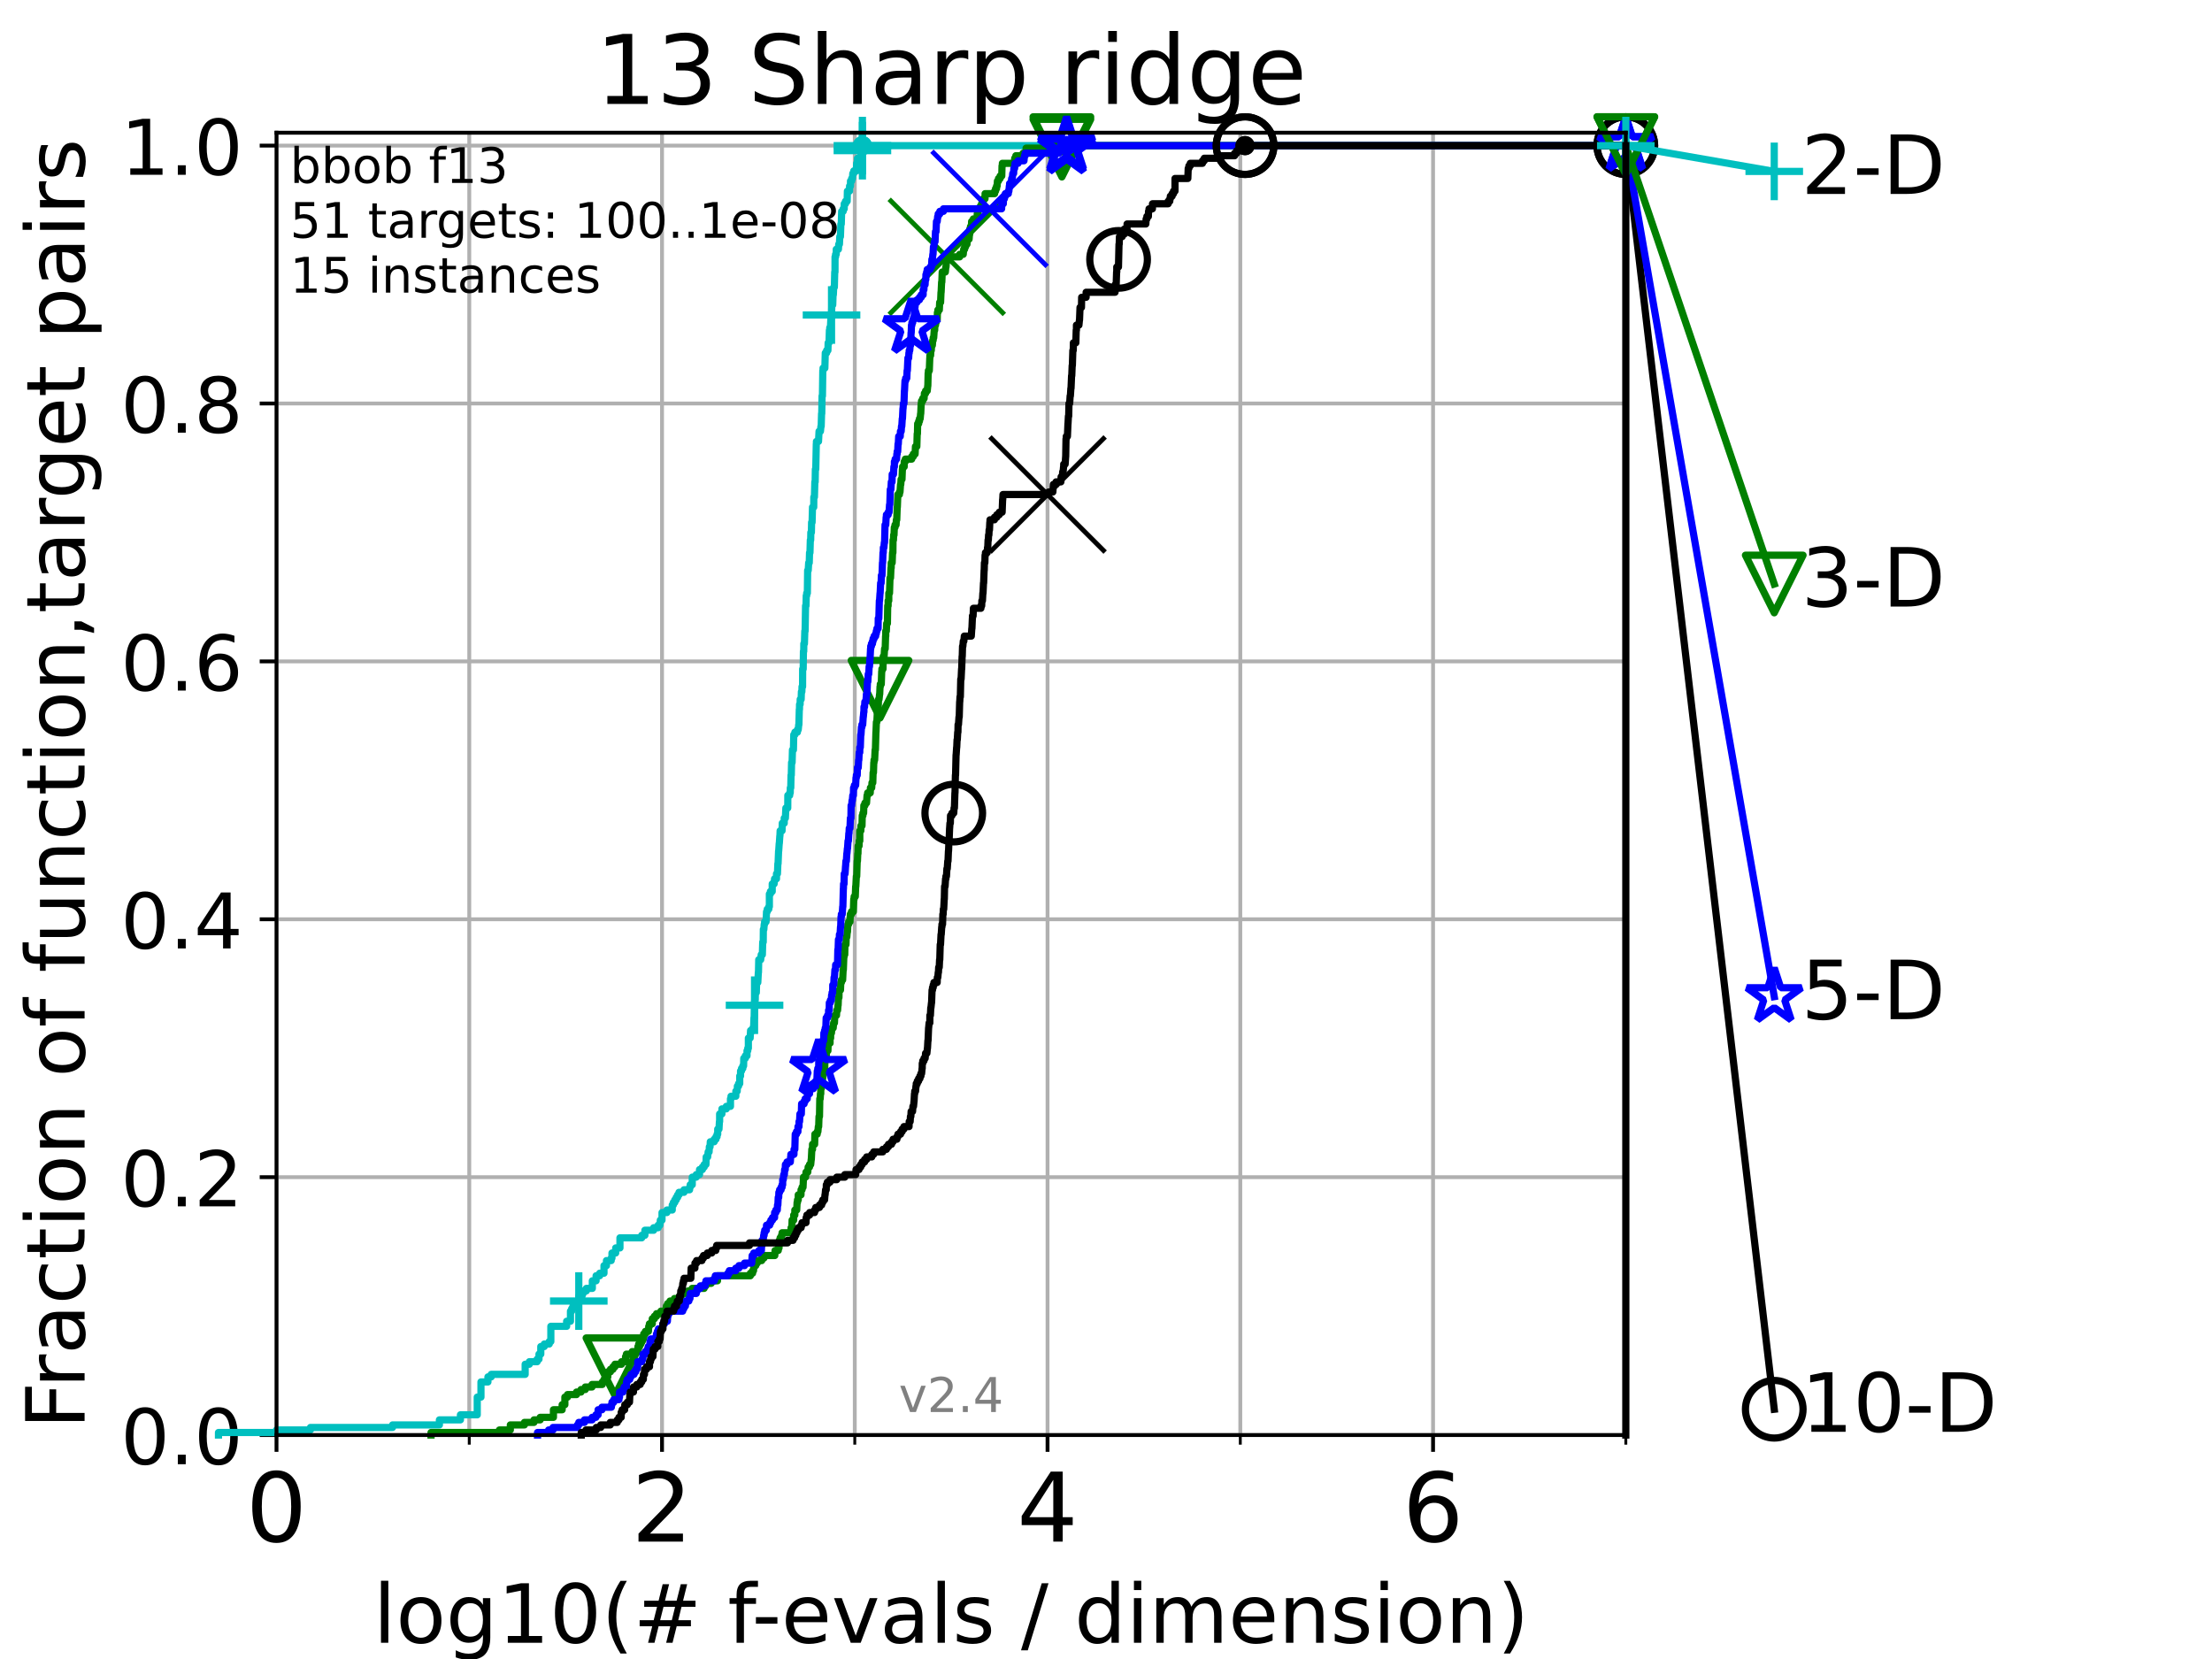 <?xml version="1.0" encoding="utf-8" standalone="no"?>
<!DOCTYPE svg PUBLIC "-//W3C//DTD SVG 1.1//EN"
  "http://www.w3.org/Graphics/SVG/1.1/DTD/svg11.dtd">
<!-- Created with matplotlib (https://matplotlib.org/) -->
<svg height="345.6pt" version="1.1" viewBox="0 0 460.8 345.6" width="460.8pt" xmlns="http://www.w3.org/2000/svg" xmlns:xlink="http://www.w3.org/1999/xlink">
 <defs>
  <style type="text/css">*{stroke-linecap:butt;stroke-linejoin:round;}</style>
 </defs>
 <g id="figure_1">
  <g id="patch_1">
   <path d="M 0 345.6 
L 460.8 345.6 
L 460.8 0 
L 0 0 
z
" style="fill:#ffffff;"/>
  </g>
  <g id="axes_1">
   <g id="patch_2">
    <path d="M 57.6 298.944 
L 338.688 298.944 
L 338.688 27.648 
L 57.6 27.648 
z
" style="fill:#ffffff;"/>
   </g>
   <g id="matplotlib.axis_1">
    <g id="xtick_1">
     <g id="line2d_1">
      <path clip-path="url(#p85f54865f5)" d="M 57.6 298.944 
L 57.6 27.648 
" style="fill:none;stroke:#b0b0b0;stroke-linecap:square;stroke-width:0.8;"/>
     </g>
     <g id="line2d_2">
      <defs>
       <path d="M 0 0 
L 0 3.5 
" id="m57967c0156" style="stroke:#000000;stroke-width:0.8;"/>
      </defs>
      <g>
       <use style="stroke:#000000;stroke-width:0.8;" x="57.6" xlink:href="#m57967c0156" y="298.944"/>
      </g>
     </g>
     <g id="text_1">
      <!-- 0 -->
      <g transform="translate(51.237 321.141)scale(0.2 -0.2)">
       <defs>
        <path d="M 31.781 66.406 
Q 24.172 66.406 20.328 58.906 
Q 16.5 51.422 16.5 36.375 
Q 16.5 21.391 20.328 13.891 
Q 24.172 6.391 31.781 6.391 
Q 39.453 6.391 43.281 13.891 
Q 47.125 21.391 47.125 36.375 
Q 47.125 51.422 43.281 58.906 
Q 39.453 66.406 31.781 66.406 
z
M 31.781 74.219 
Q 44.047 74.219 50.516 64.516 
Q 56.984 54.828 56.984 36.375 
Q 56.984 17.969 50.516 8.266 
Q 44.047 -1.422 31.781 -1.422 
Q 19.531 -1.422 13.062 8.266 
Q 6.594 17.969 6.594 36.375 
Q 6.594 54.828 13.062 64.516 
Q 19.531 74.219 31.781 74.219 
z
" id="DejaVuSans-48"/>
       </defs>
       <use xlink:href="#DejaVuSans-48"/>
      </g>
     </g>
    </g>
    <g id="xtick_2">
     <g id="line2d_3">
      <path clip-path="url(#p85f54865f5)" d="M 137.911 298.944 
L 137.911 27.648 
" style="fill:none;stroke:#b0b0b0;stroke-linecap:square;stroke-width:0.8;"/>
     </g>
     <g id="line2d_4">
      <g>
       <use style="stroke:#000000;stroke-width:0.8;" x="137.911" xlink:href="#m57967c0156" y="298.944"/>
      </g>
     </g>
     <g id="text_2">
      <!-- 2 -->
      <g transform="translate(131.548 321.141)scale(0.2 -0.2)">
       <defs>
        <path d="M 19.188 8.297 
L 53.609 8.297 
L 53.609 0 
L 7.328 0 
L 7.328 8.297 
Q 12.938 14.109 22.625 23.891 
Q 32.328 33.688 34.812 36.531 
Q 39.547 41.844 41.422 45.531 
Q 43.312 49.219 43.312 52.781 
Q 43.312 58.594 39.234 62.25 
Q 35.156 65.922 28.609 65.922 
Q 23.969 65.922 18.812 64.312 
Q 13.672 62.703 7.812 59.422 
L 7.812 69.391 
Q 13.766 71.781 18.938 73 
Q 24.125 74.219 28.422 74.219 
Q 39.75 74.219 46.484 68.547 
Q 53.219 62.891 53.219 53.422 
Q 53.219 48.922 51.531 44.891 
Q 49.859 40.875 45.406 35.406 
Q 44.188 33.984 37.641 27.219 
Q 31.109 20.453 19.188 8.297 
z
" id="DejaVuSans-50"/>
       </defs>
       <use xlink:href="#DejaVuSans-50"/>
      </g>
     </g>
    </g>
    <g id="xtick_3">
     <g id="line2d_5">
      <path clip-path="url(#p85f54865f5)" d="M 218.222 298.944 
L 218.222 27.648 
" style="fill:none;stroke:#b0b0b0;stroke-linecap:square;stroke-width:0.8;"/>
     </g>
     <g id="line2d_6">
      <g>
       <use style="stroke:#000000;stroke-width:0.8;" x="218.222" xlink:href="#m57967c0156" y="298.944"/>
      </g>
     </g>
     <g id="text_3">
      <!-- 4 -->
      <g transform="translate(211.859 321.141)scale(0.2 -0.2)">
       <defs>
        <path d="M 37.797 64.312 
L 12.891 25.391 
L 37.797 25.391 
z
M 35.203 72.906 
L 47.609 72.906 
L 47.609 25.391 
L 58.016 25.391 
L 58.016 17.188 
L 47.609 17.188 
L 47.609 0 
L 37.797 0 
L 37.797 17.188 
L 4.891 17.188 
L 4.891 26.703 
z
" id="DejaVuSans-52"/>
       </defs>
       <use xlink:href="#DejaVuSans-52"/>
      </g>
     </g>
    </g>
    <g id="xtick_4">
     <g id="line2d_7">
      <path clip-path="url(#p85f54865f5)" d="M 298.533 298.944 
L 298.533 27.648 
" style="fill:none;stroke:#b0b0b0;stroke-linecap:square;stroke-width:0.8;"/>
     </g>
     <g id="line2d_8">
      <g>
       <use style="stroke:#000000;stroke-width:0.8;" x="298.533" xlink:href="#m57967c0156" y="298.944"/>
      </g>
     </g>
     <g id="text_4">
      <!-- 6 -->
      <g transform="translate(292.17 321.141)scale(0.2 -0.2)">
       <defs>
        <path d="M 33.016 40.375 
Q 26.375 40.375 22.484 35.828 
Q 18.609 31.297 18.609 23.391 
Q 18.609 15.531 22.484 10.953 
Q 26.375 6.391 33.016 6.391 
Q 39.656 6.391 43.531 10.953 
Q 47.406 15.531 47.406 23.391 
Q 47.406 31.297 43.531 35.828 
Q 39.656 40.375 33.016 40.375 
z
M 52.594 71.297 
L 52.594 62.312 
Q 48.875 64.062 45.094 64.984 
Q 41.312 65.922 37.594 65.922 
Q 27.828 65.922 22.672 59.328 
Q 17.531 52.734 16.797 39.406 
Q 19.672 43.656 24.016 45.922 
Q 28.375 48.188 33.594 48.188 
Q 44.578 48.188 50.953 41.516 
Q 57.328 34.859 57.328 23.391 
Q 57.328 12.156 50.688 5.359 
Q 44.047 -1.422 33.016 -1.422 
Q 20.359 -1.422 13.672 8.266 
Q 6.984 17.969 6.984 36.375 
Q 6.984 53.656 15.188 63.938 
Q 23.391 74.219 37.203 74.219 
Q 40.922 74.219 44.703 73.484 
Q 48.484 72.75 52.594 71.297 
z
" id="DejaVuSans-54"/>
       </defs>
       <use xlink:href="#DejaVuSans-54"/>
      </g>
     </g>
    </g>
    <g id="xtick_5">
     <g id="line2d_9">
      <path clip-path="url(#p85f54865f5)" d="M 97.755 298.944 
L 97.755 27.648 
" style="fill:none;stroke:#b0b0b0;stroke-linecap:square;stroke-width:0.8;"/>
     </g>
     <g id="line2d_10">
      <defs>
       <path d="M 0 0 
L 0 2 
" id="m77925f2712" style="stroke:#000000;stroke-width:0.6;"/>
      </defs>
      <g>
       <use style="stroke:#000000;stroke-width:0.6;" x="97.755" xlink:href="#m77925f2712" y="298.944"/>
      </g>
     </g>
    </g>
    <g id="xtick_6">
     <g id="line2d_11">
      <path clip-path="url(#p85f54865f5)" d="M 178.066 298.944 
L 178.066 27.648 
" style="fill:none;stroke:#b0b0b0;stroke-linecap:square;stroke-width:0.8;"/>
     </g>
     <g id="line2d_12">
      <g>
       <use style="stroke:#000000;stroke-width:0.6;" x="178.066" xlink:href="#m77925f2712" y="298.944"/>
      </g>
     </g>
    </g>
    <g id="xtick_7">
     <g id="line2d_13">
      <path clip-path="url(#p85f54865f5)" d="M 258.377 298.944 
L 258.377 27.648 
" style="fill:none;stroke:#b0b0b0;stroke-linecap:square;stroke-width:0.8;"/>
     </g>
     <g id="line2d_14">
      <g>
       <use style="stroke:#000000;stroke-width:0.6;" x="258.377" xlink:href="#m77925f2712" y="298.944"/>
      </g>
     </g>
    </g>
    <g id="xtick_8">
     <g id="line2d_15">
      <path clip-path="url(#p85f54865f5)" d="M 338.688 298.944 
L 338.688 27.648 
" style="fill:none;stroke:#b0b0b0;stroke-linecap:square;stroke-width:0.8;"/>
     </g>
     <g id="line2d_16">
      <g>
       <use style="stroke:#000000;stroke-width:0.6;" x="338.688" xlink:href="#m77925f2712" y="298.944"/>
      </g>
     </g>
    </g>
    <g id="text_5">
     <!-- log10(# f-evals / dimension) -->
     <g transform="translate(77.764 342.218)scale(0.17 -0.17)">
      <defs>
       <path d="M 9.422 75.984 
L 18.406 75.984 
L 18.406 0 
L 9.422 0 
z
" id="DejaVuSans-108"/>
       <path d="M 30.609 48.391 
Q 23.391 48.391 19.188 42.75 
Q 14.984 37.109 14.984 27.297 
Q 14.984 17.484 19.156 11.844 
Q 23.344 6.203 30.609 6.203 
Q 37.797 6.203 41.984 11.859 
Q 46.188 17.531 46.188 27.297 
Q 46.188 37.016 41.984 42.703 
Q 37.797 48.391 30.609 48.391 
z
M 30.609 56 
Q 42.328 56 49.016 48.375 
Q 55.719 40.766 55.719 27.297 
Q 55.719 13.875 49.016 6.219 
Q 42.328 -1.422 30.609 -1.422 
Q 18.844 -1.422 12.172 6.219 
Q 5.516 13.875 5.516 27.297 
Q 5.516 40.766 12.172 48.375 
Q 18.844 56 30.609 56 
z
" id="DejaVuSans-111"/>
       <path d="M 45.406 27.984 
Q 45.406 37.75 41.375 43.109 
Q 37.359 48.484 30.078 48.484 
Q 22.859 48.484 18.828 43.109 
Q 14.797 37.75 14.797 27.984 
Q 14.797 18.266 18.828 12.891 
Q 22.859 7.516 30.078 7.516 
Q 37.359 7.516 41.375 12.891 
Q 45.406 18.266 45.406 27.984 
z
M 54.391 6.781 
Q 54.391 -7.172 48.188 -13.984 
Q 42 -20.797 29.203 -20.797 
Q 24.469 -20.797 20.266 -20.094 
Q 16.062 -19.391 12.109 -17.922 
L 12.109 -9.188 
Q 16.062 -11.328 19.922 -12.344 
Q 23.781 -13.375 27.781 -13.375 
Q 36.625 -13.375 41.016 -8.766 
Q 45.406 -4.156 45.406 5.172 
L 45.406 9.625 
Q 42.625 4.781 38.281 2.391 
Q 33.938 0 27.875 0 
Q 17.828 0 11.672 7.656 
Q 5.516 15.328 5.516 27.984 
Q 5.516 40.672 11.672 48.328 
Q 17.828 56 27.875 56 
Q 33.938 56 38.281 53.609 
Q 42.625 51.219 45.406 46.391 
L 45.406 54.688 
L 54.391 54.688 
z
" id="DejaVuSans-103"/>
       <path d="M 12.406 8.297 
L 28.516 8.297 
L 28.516 63.922 
L 10.984 60.406 
L 10.984 69.391 
L 28.422 72.906 
L 38.281 72.906 
L 38.281 8.297 
L 54.391 8.297 
L 54.391 0 
L 12.406 0 
z
" id="DejaVuSans-49"/>
       <path d="M 31 75.875 
Q 24.469 64.656 21.281 53.656 
Q 18.109 42.672 18.109 31.391 
Q 18.109 20.125 21.312 9.062 
Q 24.516 -2 31 -13.188 
L 23.188 -13.188 
Q 15.875 -1.703 12.234 9.375 
Q 8.594 20.453 8.594 31.391 
Q 8.594 42.281 12.203 53.312 
Q 15.828 64.359 23.188 75.875 
z
" id="DejaVuSans-40"/>
       <path d="M 51.125 44 
L 36.922 44 
L 32.812 27.688 
L 47.125 27.688 
z
M 43.797 71.781 
L 38.719 51.516 
L 52.984 51.516 
L 58.109 71.781 
L 65.922 71.781 
L 60.891 51.516 
L 76.125 51.516 
L 76.125 44 
L 58.984 44 
L 54.984 27.688 
L 70.516 27.688 
L 70.516 20.219 
L 53.078 20.219 
L 48 0 
L 40.188 0 
L 45.219 20.219 
L 30.906 20.219 
L 25.875 0 
L 18.016 0 
L 23.094 20.219 
L 7.719 20.219 
L 7.719 27.688 
L 24.906 27.688 
L 29 44 
L 13.281 44 
L 13.281 51.516 
L 30.906 51.516 
L 35.891 71.781 
z
" id="DejaVuSans-35"/>
       <path id="DejaVuSans-32"/>
       <path d="M 37.109 75.984 
L 37.109 68.5 
L 28.516 68.5 
Q 23.688 68.5 21.797 66.547 
Q 19.922 64.594 19.922 59.516 
L 19.922 54.688 
L 34.719 54.688 
L 34.719 47.703 
L 19.922 47.703 
L 19.922 0 
L 10.891 0 
L 10.891 47.703 
L 2.297 47.703 
L 2.297 54.688 
L 10.891 54.688 
L 10.891 58.5 
Q 10.891 67.625 15.141 71.797 
Q 19.391 75.984 28.609 75.984 
z
" id="DejaVuSans-102"/>
       <path d="M 4.891 31.391 
L 31.203 31.391 
L 31.203 23.391 
L 4.891 23.391 
z
" id="DejaVuSans-45"/>
       <path d="M 56.203 29.594 
L 56.203 25.203 
L 14.891 25.203 
Q 15.484 15.922 20.484 11.062 
Q 25.484 6.203 34.422 6.203 
Q 39.594 6.203 44.453 7.469 
Q 49.312 8.734 54.109 11.281 
L 54.109 2.781 
Q 49.266 0.734 44.188 -0.344 
Q 39.109 -1.422 33.891 -1.422 
Q 20.797 -1.422 13.156 6.188 
Q 5.516 13.812 5.516 26.812 
Q 5.516 40.234 12.766 48.109 
Q 20.016 56 32.328 56 
Q 43.359 56 49.781 48.891 
Q 56.203 41.797 56.203 29.594 
z
M 47.219 32.234 
Q 47.125 39.594 43.094 43.984 
Q 39.062 48.391 32.422 48.391 
Q 24.906 48.391 20.391 44.141 
Q 15.875 39.891 15.188 32.172 
z
" id="DejaVuSans-101"/>
       <path d="M 2.984 54.688 
L 12.5 54.688 
L 29.594 8.797 
L 46.688 54.688 
L 56.203 54.688 
L 35.688 0 
L 23.484 0 
z
" id="DejaVuSans-118"/>
       <path d="M 34.281 27.484 
Q 23.391 27.484 19.188 25 
Q 14.984 22.516 14.984 16.5 
Q 14.984 11.719 18.141 8.906 
Q 21.297 6.109 26.703 6.109 
Q 34.188 6.109 38.703 11.406 
Q 43.219 16.703 43.219 25.484 
L 43.219 27.484 
z
M 52.203 31.203 
L 52.203 0 
L 43.219 0 
L 43.219 8.297 
Q 40.141 3.328 35.547 0.953 
Q 30.953 -1.422 24.312 -1.422 
Q 15.922 -1.422 10.953 3.297 
Q 6 8.016 6 15.922 
Q 6 25.141 12.172 29.828 
Q 18.359 34.516 30.609 34.516 
L 43.219 34.516 
L 43.219 35.406 
Q 43.219 41.609 39.141 45 
Q 35.062 48.391 27.688 48.391 
Q 23 48.391 18.547 47.266 
Q 14.109 46.141 10.016 43.891 
L 10.016 52.203 
Q 14.938 54.109 19.578 55.047 
Q 24.219 56 28.609 56 
Q 40.484 56 46.344 49.844 
Q 52.203 43.703 52.203 31.203 
z
" id="DejaVuSans-97"/>
       <path d="M 44.281 53.078 
L 44.281 44.578 
Q 40.484 46.531 36.375 47.5 
Q 32.281 48.484 27.875 48.484 
Q 21.188 48.484 17.844 46.438 
Q 14.5 44.391 14.5 40.281 
Q 14.5 37.156 16.891 35.375 
Q 19.281 33.594 26.516 31.984 
L 29.594 31.297 
Q 39.156 29.25 43.188 25.516 
Q 47.219 21.781 47.219 15.094 
Q 47.219 7.469 41.188 3.016 
Q 35.156 -1.422 24.609 -1.422 
Q 20.219 -1.422 15.453 -0.562 
Q 10.688 0.297 5.422 2 
L 5.422 11.281 
Q 10.406 8.688 15.234 7.391 
Q 20.062 6.109 24.812 6.109 
Q 31.156 6.109 34.562 8.281 
Q 37.984 10.453 37.984 14.406 
Q 37.984 18.062 35.516 20.016 
Q 33.062 21.969 24.703 23.781 
L 21.578 24.516 
Q 13.234 26.266 9.516 29.906 
Q 5.812 33.547 5.812 39.891 
Q 5.812 47.609 11.281 51.797 
Q 16.75 56 26.812 56 
Q 31.781 56 36.172 55.266 
Q 40.578 54.547 44.281 53.078 
z
" id="DejaVuSans-115"/>
       <path d="M 25.391 72.906 
L 33.688 72.906 
L 8.297 -9.281 
L 0 -9.281 
z
" id="DejaVuSans-47"/>
       <path d="M 45.406 46.391 
L 45.406 75.984 
L 54.391 75.984 
L 54.391 0 
L 45.406 0 
L 45.406 8.203 
Q 42.578 3.328 38.25 0.953 
Q 33.938 -1.422 27.875 -1.422 
Q 17.969 -1.422 11.734 6.484 
Q 5.516 14.406 5.516 27.297 
Q 5.516 40.188 11.734 48.094 
Q 17.969 56 27.875 56 
Q 33.938 56 38.25 53.625 
Q 42.578 51.266 45.406 46.391 
z
M 14.797 27.297 
Q 14.797 17.391 18.875 11.75 
Q 22.953 6.109 30.078 6.109 
Q 37.203 6.109 41.297 11.75 
Q 45.406 17.391 45.406 27.297 
Q 45.406 37.203 41.297 42.844 
Q 37.203 48.484 30.078 48.484 
Q 22.953 48.484 18.875 42.844 
Q 14.797 37.203 14.797 27.297 
z
" id="DejaVuSans-100"/>
       <path d="M 9.422 54.688 
L 18.406 54.688 
L 18.406 0 
L 9.422 0 
z
M 9.422 75.984 
L 18.406 75.984 
L 18.406 64.594 
L 9.422 64.594 
z
" id="DejaVuSans-105"/>
       <path d="M 52 44.188 
Q 55.375 50.25 60.062 53.125 
Q 64.75 56 71.094 56 
Q 79.641 56 84.281 50.016 
Q 88.922 44.047 88.922 33.016 
L 88.922 0 
L 79.891 0 
L 79.891 32.719 
Q 79.891 40.578 77.094 44.375 
Q 74.312 48.188 68.609 48.188 
Q 61.625 48.188 57.562 43.547 
Q 53.516 38.922 53.516 30.906 
L 53.516 0 
L 44.484 0 
L 44.484 32.719 
Q 44.484 40.625 41.703 44.406 
Q 38.922 48.188 33.109 48.188 
Q 26.219 48.188 22.156 43.531 
Q 18.109 38.875 18.109 30.906 
L 18.109 0 
L 9.078 0 
L 9.078 54.688 
L 18.109 54.688 
L 18.109 46.188 
Q 21.188 51.219 25.484 53.609 
Q 29.781 56 35.688 56 
Q 41.656 56 45.828 52.969 
Q 50 49.953 52 44.188 
z
" id="DejaVuSans-109"/>
       <path d="M 54.891 33.016 
L 54.891 0 
L 45.906 0 
L 45.906 32.719 
Q 45.906 40.484 42.875 44.328 
Q 39.844 48.188 33.797 48.188 
Q 26.516 48.188 22.312 43.547 
Q 18.109 38.922 18.109 30.906 
L 18.109 0 
L 9.078 0 
L 9.078 54.688 
L 18.109 54.688 
L 18.109 46.188 
Q 21.344 51.125 25.703 53.562 
Q 30.078 56 35.797 56 
Q 45.219 56 50.047 50.172 
Q 54.891 44.344 54.891 33.016 
z
" id="DejaVuSans-110"/>
       <path d="M 8.016 75.875 
L 15.828 75.875 
Q 23.141 64.359 26.781 53.312 
Q 30.422 42.281 30.422 31.391 
Q 30.422 20.453 26.781 9.375 
Q 23.141 -1.703 15.828 -13.188 
L 8.016 -13.188 
Q 14.5 -2 17.703 9.062 
Q 20.906 20.125 20.906 31.391 
Q 20.906 42.672 17.703 53.656 
Q 14.5 64.656 8.016 75.875 
z
" id="DejaVuSans-41"/>
      </defs>
      <use xlink:href="#DejaVuSans-108"/>
      <use x="27.783" xlink:href="#DejaVuSans-111"/>
      <use x="88.965" xlink:href="#DejaVuSans-103"/>
      <use x="152.441" xlink:href="#DejaVuSans-49"/>
      <use x="216.064" xlink:href="#DejaVuSans-48"/>
      <use x="279.688" xlink:href="#DejaVuSans-40"/>
      <use x="318.701" xlink:href="#DejaVuSans-35"/>
      <use x="402.49" xlink:href="#DejaVuSans-32"/>
      <use x="434.277" xlink:href="#DejaVuSans-102"/>
      <use x="463.982" xlink:href="#DejaVuSans-45"/>
      <use x="500.066" xlink:href="#DejaVuSans-101"/>
      <use x="561.59" xlink:href="#DejaVuSans-118"/>
      <use x="620.77" xlink:href="#DejaVuSans-97"/>
      <use x="682.049" xlink:href="#DejaVuSans-108"/>
      <use x="709.832" xlink:href="#DejaVuSans-115"/>
      <use x="761.932" xlink:href="#DejaVuSans-32"/>
      <use x="793.719" xlink:href="#DejaVuSans-47"/>
      <use x="827.41" xlink:href="#DejaVuSans-32"/>
      <use x="859.197" xlink:href="#DejaVuSans-100"/>
      <use x="922.674" xlink:href="#DejaVuSans-105"/>
      <use x="950.457" xlink:href="#DejaVuSans-109"/>
      <use x="1047.869" xlink:href="#DejaVuSans-101"/>
      <use x="1109.393" xlink:href="#DejaVuSans-110"/>
      <use x="1172.771" xlink:href="#DejaVuSans-115"/>
      <use x="1224.871" xlink:href="#DejaVuSans-105"/>
      <use x="1252.654" xlink:href="#DejaVuSans-111"/>
      <use x="1313.836" xlink:href="#DejaVuSans-110"/>
      <use x="1377.215" xlink:href="#DejaVuSans-41"/>
     </g>
    </g>
   </g>
   <g id="matplotlib.axis_2">
    <g id="ytick_1">
     <g id="line2d_17">
      <path clip-path="url(#p85f54865f5)" d="M 57.6 298.944 
L 338.688 298.944 
" style="fill:none;stroke:#b0b0b0;stroke-linecap:square;stroke-width:0.8;"/>
     </g>
     <g id="line2d_18">
      <defs>
       <path d="M 0 0 
L -3.5 0 
" id="mfdf0f9d32a" style="stroke:#000000;stroke-width:0.8;"/>
      </defs>
      <g>
       <use style="stroke:#000000;stroke-width:0.8;" x="57.6" xlink:href="#mfdf0f9d32a" y="298.944"/>
      </g>
     </g>
     <g id="text_6">
      <!-- 0.0 -->
      <g transform="translate(25.155 305.023)scale(0.16 -0.16)">
       <defs>
        <path d="M 10.688 12.406 
L 21 12.406 
L 21 0 
L 10.688 0 
z
" id="DejaVuSans-46"/>
       </defs>
       <use xlink:href="#DejaVuSans-48"/>
       <use x="63.623" xlink:href="#DejaVuSans-46"/>
       <use x="95.41" xlink:href="#DejaVuSans-48"/>
      </g>
     </g>
    </g>
    <g id="ytick_2">
     <g id="line2d_19">
      <path clip-path="url(#p85f54865f5)" d="M 57.6 245.222 
L 338.688 245.222 
" style="fill:none;stroke:#b0b0b0;stroke-linecap:square;stroke-width:0.8;"/>
     </g>
     <g id="line2d_20">
      <g>
       <use style="stroke:#000000;stroke-width:0.8;" x="57.6" xlink:href="#mfdf0f9d32a" y="245.222"/>
      </g>
     </g>
     <g id="text_7">
      <!-- 0.2 -->
      <g transform="translate(25.155 251.301)scale(0.16 -0.16)">
       <use xlink:href="#DejaVuSans-48"/>
       <use x="63.623" xlink:href="#DejaVuSans-46"/>
       <use x="95.41" xlink:href="#DejaVuSans-50"/>
      </g>
     </g>
    </g>
    <g id="ytick_3">
     <g id="line2d_21">
      <path clip-path="url(#p85f54865f5)" d="M 57.6 191.5 
L 338.688 191.5 
" style="fill:none;stroke:#b0b0b0;stroke-linecap:square;stroke-width:0.8;"/>
     </g>
     <g id="line2d_22">
      <g>
       <use style="stroke:#000000;stroke-width:0.8;" x="57.6" xlink:href="#mfdf0f9d32a" y="191.5"/>
      </g>
     </g>
     <g id="text_8">
      <!-- 0.4 -->
      <g transform="translate(25.155 197.579)scale(0.16 -0.16)">
       <use xlink:href="#DejaVuSans-48"/>
       <use x="63.623" xlink:href="#DejaVuSans-46"/>
       <use x="95.41" xlink:href="#DejaVuSans-52"/>
      </g>
     </g>
    </g>
    <g id="ytick_4">
     <g id="line2d_23">
      <path clip-path="url(#p85f54865f5)" d="M 57.6 137.778 
L 338.688 137.778 
" style="fill:none;stroke:#b0b0b0;stroke-linecap:square;stroke-width:0.8;"/>
     </g>
     <g id="line2d_24">
      <g>
       <use style="stroke:#000000;stroke-width:0.8;" x="57.6" xlink:href="#mfdf0f9d32a" y="137.778"/>
      </g>
     </g>
     <g id="text_9">
      <!-- 0.6 -->
      <g transform="translate(25.155 143.857)scale(0.16 -0.16)">
       <use xlink:href="#DejaVuSans-48"/>
       <use x="63.623" xlink:href="#DejaVuSans-46"/>
       <use x="95.41" xlink:href="#DejaVuSans-54"/>
      </g>
     </g>
    </g>
    <g id="ytick_5">
     <g id="line2d_25">
      <path clip-path="url(#p85f54865f5)" d="M 57.6 84.056 
L 338.688 84.056 
" style="fill:none;stroke:#b0b0b0;stroke-linecap:square;stroke-width:0.8;"/>
     </g>
     <g id="line2d_26">
      <g>
       <use style="stroke:#000000;stroke-width:0.8;" x="57.6" xlink:href="#mfdf0f9d32a" y="84.056"/>
      </g>
     </g>
     <g id="text_10">
      <!-- 0.8 -->
      <g transform="translate(25.155 90.135)scale(0.16 -0.16)">
       <defs>
        <path d="M 31.781 34.625 
Q 24.75 34.625 20.719 30.859 
Q 16.703 27.094 16.703 20.516 
Q 16.703 13.922 20.719 10.156 
Q 24.75 6.391 31.781 6.391 
Q 38.812 6.391 42.859 10.172 
Q 46.922 13.969 46.922 20.516 
Q 46.922 27.094 42.891 30.859 
Q 38.875 34.625 31.781 34.625 
z
M 21.922 38.812 
Q 15.578 40.375 12.031 44.719 
Q 8.5 49.078 8.5 55.328 
Q 8.5 64.062 14.719 69.141 
Q 20.953 74.219 31.781 74.219 
Q 42.672 74.219 48.875 69.141 
Q 55.078 64.062 55.078 55.328 
Q 55.078 49.078 51.531 44.719 
Q 48 40.375 41.703 38.812 
Q 48.828 37.156 52.797 32.312 
Q 56.781 27.484 56.781 20.516 
Q 56.781 9.906 50.312 4.234 
Q 43.844 -1.422 31.781 -1.422 
Q 19.734 -1.422 13.25 4.234 
Q 6.781 9.906 6.781 20.516 
Q 6.781 27.484 10.781 32.312 
Q 14.797 37.156 21.922 38.812 
z
M 18.312 54.391 
Q 18.312 48.734 21.844 45.562 
Q 25.391 42.391 31.781 42.391 
Q 38.141 42.391 41.719 45.562 
Q 45.312 48.734 45.312 54.391 
Q 45.312 60.062 41.719 63.234 
Q 38.141 66.406 31.781 66.406 
Q 25.391 66.406 21.844 63.234 
Q 18.312 60.062 18.312 54.391 
z
" id="DejaVuSans-56"/>
       </defs>
       <use xlink:href="#DejaVuSans-48"/>
       <use x="63.623" xlink:href="#DejaVuSans-46"/>
       <use x="95.41" xlink:href="#DejaVuSans-56"/>
      </g>
     </g>
    </g>
    <g id="ytick_6">
     <g id="line2d_27">
      <path clip-path="url(#p85f54865f5)" d="M 57.6 30.334 
L 338.688 30.334 
" style="fill:none;stroke:#b0b0b0;stroke-linecap:square;stroke-width:0.8;"/>
     </g>
     <g id="line2d_28">
      <g>
       <use style="stroke:#000000;stroke-width:0.8;" x="57.6" xlink:href="#mfdf0f9d32a" y="30.334"/>
      </g>
     </g>
     <g id="text_11">
      <!-- 1.0 -->
      <g transform="translate(25.155 36.413)scale(0.16 -0.16)">
       <use xlink:href="#DejaVuSans-49"/>
       <use x="63.623" xlink:href="#DejaVuSans-46"/>
       <use x="95.41" xlink:href="#DejaVuSans-48"/>
      </g>
     </g>
    </g>
    <g id="text_12">
     <!-- Fraction of function,target pairs -->
     <g transform="translate(17.62 297.681)rotate(-90)scale(0.17 -0.17)">
      <defs>
       <path d="M 9.812 72.906 
L 51.703 72.906 
L 51.703 64.594 
L 19.672 64.594 
L 19.672 43.109 
L 48.578 43.109 
L 48.578 34.812 
L 19.672 34.812 
L 19.672 0 
L 9.812 0 
z
" id="DejaVuSans-70"/>
       <path d="M 41.109 46.297 
Q 39.594 47.172 37.812 47.578 
Q 36.031 48 33.891 48 
Q 26.266 48 22.188 43.047 
Q 18.109 38.094 18.109 28.812 
L 18.109 0 
L 9.078 0 
L 9.078 54.688 
L 18.109 54.688 
L 18.109 46.188 
Q 20.953 51.172 25.484 53.578 
Q 30.031 56 36.531 56 
Q 37.453 56 38.578 55.875 
Q 39.703 55.766 41.062 55.516 
z
" id="DejaVuSans-114"/>
       <path d="M 48.781 52.594 
L 48.781 44.188 
Q 44.969 46.297 41.141 47.344 
Q 37.312 48.391 33.406 48.391 
Q 24.656 48.391 19.812 42.844 
Q 14.984 37.312 14.984 27.297 
Q 14.984 17.281 19.812 11.734 
Q 24.656 6.203 33.406 6.203 
Q 37.312 6.203 41.141 7.25 
Q 44.969 8.297 48.781 10.406 
L 48.781 2.094 
Q 45.016 0.344 40.984 -0.531 
Q 36.969 -1.422 32.422 -1.422 
Q 20.062 -1.422 12.781 6.344 
Q 5.516 14.109 5.516 27.297 
Q 5.516 40.672 12.859 48.328 
Q 20.219 56 33.016 56 
Q 37.156 56 41.109 55.141 
Q 45.062 54.297 48.781 52.594 
z
" id="DejaVuSans-99"/>
       <path d="M 18.312 70.219 
L 18.312 54.688 
L 36.812 54.688 
L 36.812 47.703 
L 18.312 47.703 
L 18.312 18.016 
Q 18.312 11.328 20.141 9.422 
Q 21.969 7.516 27.594 7.516 
L 36.812 7.516 
L 36.812 0 
L 27.594 0 
Q 17.188 0 13.234 3.875 
Q 9.281 7.766 9.281 18.016 
L 9.281 47.703 
L 2.688 47.703 
L 2.688 54.688 
L 9.281 54.688 
L 9.281 70.219 
z
" id="DejaVuSans-116"/>
       <path d="M 8.5 21.578 
L 8.5 54.688 
L 17.484 54.688 
L 17.484 21.922 
Q 17.484 14.156 20.5 10.266 
Q 23.531 6.391 29.594 6.391 
Q 36.859 6.391 41.078 11.031 
Q 45.312 15.672 45.312 23.688 
L 45.312 54.688 
L 54.297 54.688 
L 54.297 0 
L 45.312 0 
L 45.312 8.406 
Q 42.047 3.422 37.719 1 
Q 33.406 -1.422 27.688 -1.422 
Q 18.266 -1.422 13.375 4.438 
Q 8.5 10.297 8.5 21.578 
z
M 31.109 56 
z
" id="DejaVuSans-117"/>
       <path d="M 11.719 12.406 
L 22.016 12.406 
L 22.016 4 
L 14.016 -11.625 
L 7.719 -11.625 
L 11.719 4 
z
" id="DejaVuSans-44"/>
       <path d="M 18.109 8.203 
L 18.109 -20.797 
L 9.078 -20.797 
L 9.078 54.688 
L 18.109 54.688 
L 18.109 46.391 
Q 20.953 51.266 25.266 53.625 
Q 29.594 56 35.594 56 
Q 45.562 56 51.781 48.094 
Q 58.016 40.188 58.016 27.297 
Q 58.016 14.406 51.781 6.484 
Q 45.562 -1.422 35.594 -1.422 
Q 29.594 -1.422 25.266 0.953 
Q 20.953 3.328 18.109 8.203 
z
M 48.688 27.297 
Q 48.688 37.203 44.609 42.844 
Q 40.531 48.484 33.406 48.484 
Q 26.266 48.484 22.188 42.844 
Q 18.109 37.203 18.109 27.297 
Q 18.109 17.391 22.188 11.75 
Q 26.266 6.109 33.406 6.109 
Q 40.531 6.109 44.609 11.75 
Q 48.688 17.391 48.688 27.297 
z
" id="DejaVuSans-112"/>
      </defs>
      <use xlink:href="#DejaVuSans-70"/>
      <use x="50.27" xlink:href="#DejaVuSans-114"/>
      <use x="91.383" xlink:href="#DejaVuSans-97"/>
      <use x="152.662" xlink:href="#DejaVuSans-99"/>
      <use x="207.643" xlink:href="#DejaVuSans-116"/>
      <use x="246.852" xlink:href="#DejaVuSans-105"/>
      <use x="274.635" xlink:href="#DejaVuSans-111"/>
      <use x="335.816" xlink:href="#DejaVuSans-110"/>
      <use x="399.195" xlink:href="#DejaVuSans-32"/>
      <use x="430.982" xlink:href="#DejaVuSans-111"/>
      <use x="492.164" xlink:href="#DejaVuSans-102"/>
      <use x="527.369" xlink:href="#DejaVuSans-32"/>
      <use x="559.156" xlink:href="#DejaVuSans-102"/>
      <use x="594.361" xlink:href="#DejaVuSans-117"/>
      <use x="657.74" xlink:href="#DejaVuSans-110"/>
      <use x="721.119" xlink:href="#DejaVuSans-99"/>
      <use x="776.1" xlink:href="#DejaVuSans-116"/>
      <use x="815.309" xlink:href="#DejaVuSans-105"/>
      <use x="843.092" xlink:href="#DejaVuSans-111"/>
      <use x="904.273" xlink:href="#DejaVuSans-110"/>
      <use x="967.652" xlink:href="#DejaVuSans-44"/>
      <use x="999.439" xlink:href="#DejaVuSans-116"/>
      <use x="1038.648" xlink:href="#DejaVuSans-97"/>
      <use x="1099.928" xlink:href="#DejaVuSans-114"/>
      <use x="1139.291" xlink:href="#DejaVuSans-103"/>
      <use x="1202.768" xlink:href="#DejaVuSans-101"/>
      <use x="1264.291" xlink:href="#DejaVuSans-116"/>
      <use x="1303.5" xlink:href="#DejaVuSans-32"/>
      <use x="1335.287" xlink:href="#DejaVuSans-112"/>
      <use x="1398.764" xlink:href="#DejaVuSans-97"/>
      <use x="1460.043" xlink:href="#DejaVuSans-105"/>
      <use x="1487.826" xlink:href="#DejaVuSans-114"/>
      <use x="1528.939" xlink:href="#DejaVuSans-115"/>
     </g>
    </g>
   </g>
   <g id="line2d_29">
    <defs>
     <path d="M 0 1.5 
C 0.398 1.5 0.779 1.342 1.061 1.061 
C 1.342 0.779 1.5 0.398 1.5 0 
C 1.5 -0.398 1.342 -0.779 1.061 -1.061 
C 0.779 -1.342 0.398 -1.5 0 -1.5 
C -0.398 -1.5 -0.779 -1.342 -1.061 -1.061 
C -1.342 -0.779 -1.5 -0.398 -1.5 0 
C -1.5 0.398 -1.342 0.779 -1.061 1.061 
C -0.779 1.342 -0.398 1.5 0 1.5 
z
" id="md3aa8329ed" style="stroke:#00bfbf;"/>
    </defs>
    <g>
     <use style="fill:#00bfbf;stroke:#00bfbf;" x="179.657" xlink:href="#md3aa8329ed" y="30.334"/>
     <use style="fill:#00bfbf;stroke:#00bfbf;" x="179.657" xlink:href="#md3aa8329ed" y="30.334"/>
    </g>
   </g>
   <g id="line2d_30">
    <path d="M 45.512 298.944 
L 45.512 298.417 
L 57.6 298.417 
L 57.6 297.891 
L 64.671 297.891 
L 64.671 297.364 
L 81.776 297.364 
L 81.776 296.837 
L 91.535 296.837 
L 91.535 295.784 
L 95.918 295.784 
L 95.918 294.731 
L 99.418 294.731 
L 99.418 291.044 
L 100.193 291.044 
L 100.193 287.884 
L 101.647 287.884 
L 101.647 286.83 
L 102.331 286.83 
L 102.331 286.304 
L 109.402 286.304 
L 109.402 284.197 
L 110.274 284.197 
L 110.274 283.67 
L 111.897 283.67 
L 111.897 283.143 
L 112.281 283.143 
L 112.281 282.09 
L 112.656 282.09 
L 112.656 280.51 
L 113.383 280.51 
L 113.383 279.983 
L 114.419 279.983 
L 114.419 279.457 
L 114.751 279.457 
L 114.751 276.296 
L 118.04 276.296 
L 118.04 275.243 
L 118.839 275.243 
L 118.839 273.136 
L 119.097 273.136 
L 119.097 272.61 
L 119.352 272.61 
L 119.352 272.083 
L 120.335 272.083 
L 120.335 271.03 
L 120.572 271.03 
L 120.572 269.976 
L 121.265 269.976 
L 121.265 269.45 
L 121.49 269.45 
L 121.49 268.923 
L 122.148 268.923 
L 122.148 268.396 
L 123.394 268.396 
L 123.394 266.816 
L 124.178 266.816 
L 124.178 265.763 
L 124.928 265.763 
L 124.928 265.236 
L 125.823 265.236 
L 125.823 263.656 
L 126.338 263.656 
L 126.338 262.603 
L 127.326 262.603 
L 127.326 262.076 
L 127.485 262.076 
L 127.485 261.023 
L 128.26 261.023 
L 128.26 259.969 
L 129.147 259.969 
L 129.147 257.862 
L 133.689 257.862 
L 133.689 257.336 
L 134.343 257.336 
L 134.343 256.282 
L 136.17 256.282 
L 136.17 255.756 
L 137.108 255.756 
L 137.108 255.229 
L 137.469 255.229 
L 137.559 254.176 
L 137.911 254.176 
L 137.911 252.596 
L 138.927 252.596 
L 138.927 252.069 
L 140.042 252.069 
L 140.042 251.016 
L 140.272 251.016 
L 140.272 250.489 
L 140.574 250.489 
L 140.574 249.962 
L 140.871 249.962 
L 140.871 249.436 
L 141.163 249.436 
L 141.163 248.909 
L 141.45 248.909 
L 141.45 248.382 
L 142.486 248.382 
L 142.486 247.855 
L 143.654 247.855 
L 143.654 247.329 
L 143.779 247.329 
L 143.779 246.802 
L 144.209 246.802 
L 144.209 245.222 
L 145.04 245.222 
L 145.04 244.695 
L 145.722 244.695 
L 145.722 243.642 
L 146.324 243.642 
L 146.324 243.115 
L 146.697 243.115 
L 146.697 242.589 
L 147.062 242.589 
L 147.113 241.009 
L 147.419 241.009 
L 147.52 239.955 
L 147.72 239.955 
L 147.77 238.902 
L 147.918 238.902 
L 147.967 237.848 
L 148.78 237.848 
L 148.78 237.322 
L 149.15 237.322 
L 149.15 236.795 
L 149.378 236.795 
L 149.378 236.268 
L 149.513 236.268 
L 149.513 235.215 
L 149.779 235.215 
L 149.868 233.635 
L 149.911 233.635 
L 149.911 232.055 
L 150.387 232.055 
L 150.387 231.001 
L 151.301 231.001 
L 151.301 230.475 
L 152.169 230.475 
L 152.169 228.895 
L 152.284 228.895 
L 152.284 228.368 
L 153.287 228.368 
L 153.287 227.315 
L 153.574 227.315 
L 153.609 226.261 
L 153.855 226.261 
L 153.855 225.735 
L 154.098 225.735 
L 154.098 224.155 
L 154.27 224.155 
L 154.27 223.101 
L 154.473 223.101 
L 154.473 222.575 
L 154.741 222.575 
L 154.741 222.048 
L 154.906 222.048 
L 154.939 220.468 
L 155.265 220.468 
L 155.265 219.941 
L 155.616 219.941 
L 155.616 218.888 
L 155.773 218.888 
L 155.773 218.361 
L 155.898 218.361 
L 155.898 216.254 
L 156.267 216.254 
L 156.358 214.674 
L 156.836 214.674 
L 156.836 214.148 
L 156.982 214.148 
L 157.07 212.041 
L 157.128 212.041 
L 157.215 208.354 
L 157.33 208.354 
L 157.358 206.774 
L 157.557 206.774 
L 157.614 204.667 
L 157.865 204.667 
L 157.976 202.56 
L 158.004 202.56 
L 158.059 199.927 
L 158.466 199.927 
L 158.573 198.874 
L 158.811 198.874 
L 158.89 196.24 
L 158.994 196.24 
L 159.02 193.607 
L 159.124 193.607 
L 159.201 192.553 
L 159.278 192.553 
L 159.278 192.027 
L 159.583 192.027 
L 159.683 189.92 
L 159.833 189.92 
L 159.833 189.393 
L 160.152 189.393 
L 160.152 188.867 
L 160.274 188.867 
L 160.274 186.233 
L 160.49 186.233 
L 160.49 185.706 
L 160.868 185.706 
L 160.868 184.126 
L 161.261 184.126 
L 161.352 183.073 
L 161.757 183.073 
L 161.757 182.02 
L 161.956 182.02 
L 162.043 179.913 
L 162.087 179.913 
L 162.195 177.28 
L 162.217 177.28 
L 162.325 175.699 
L 162.346 175.699 
L 162.454 174.119 
L 162.475 174.119 
L 162.517 173.066 
L 162.917 173.066 
L 162.958 171.486 
L 163.368 171.486 
L 163.368 170.433 
L 163.61 170.433 
L 163.709 168.326 
L 164.102 168.326 
L 164.121 165.692 
L 164.505 165.692 
L 164.505 165.166 
L 164.619 165.166 
L 164.638 164.112 
L 164.731 164.112 
L 164.788 161.479 
L 164.843 161.479 
L 164.899 158.846 
L 165.01 158.846 
L 165.084 156.212 
L 165.285 156.212 
L 165.357 153.052 
L 165.59 153.052 
L 165.59 152.525 
L 166.117 152.525 
L 166.117 151.999 
L 166.289 151.999 
L 166.392 150.945 
L 166.426 150.945 
L 166.511 147.785 
L 166.545 147.785 
L 166.561 146.732 
L 166.679 146.732 
L 166.696 145.678 
L 166.895 145.678 
L 166.945 144.098 
L 167.044 144.098 
L 167.077 143.045 
L 167.191 143.045 
L 167.207 139.358 
L 167.32 139.358 
L 167.369 135.671 
L 167.433 135.671 
L 167.449 134.091 
L 167.577 134.091 
L 167.656 131.458 
L 167.72 131.458 
L 167.814 126.191 
L 167.908 126.191 
L 167.955 124.084 
L 168.048 124.084 
L 168.048 123.558 
L 168.187 123.558 
L 168.248 118.817 
L 168.37 118.817 
L 168.461 117.237 
L 168.582 117.237 
L 168.642 115.131 
L 168.731 115.131 
L 168.806 112.497 
L 168.88 112.497 
L 168.909 110.917 
L 169.027 110.917 
L 169.07 108.81 
L 169.172 108.81 
L 169.259 105.65 
L 169.517 105.65 
L 169.532 103.543 
L 169.659 103.543 
L 169.744 100.383 
L 169.814 100.383 
L 169.856 97.75 
L 169.939 97.75 
L 170.05 92.483 
L 170.078 92.483 
L 170.078 91.956 
L 170.513 91.956 
L 170.621 89.85 
L 170.912 89.85 
L 171.017 88.796 
L 171.069 88.796 
L 171.147 86.163 
L 171.186 86.163 
L 171.251 82.476 
L 171.328 82.476 
L 171.405 77.209 
L 171.456 77.209 
L 171.456 76.682 
L 171.834 76.682 
L 171.921 73.522 
L 172.204 73.522 
L 172.204 72.996 
L 172.47 72.996 
L 172.518 71.416 
L 172.697 71.416 
L 172.78 68.782 
L 172.851 68.782 
L 172.851 68.255 
L 172.991 68.255 
L 173.096 66.149 
L 173.223 66.149 
L 173.28 63.515 
L 173.474 63.515 
L 173.542 61.409 
L 173.599 61.409 
L 173.677 59.829 
L 173.811 59.829 
L 173.889 56.668 
L 173.944 56.668 
L 173.955 53.508 
L 174.065 53.508 
L 174.065 52.982 
L 174.207 52.982 
L 174.207 51.928 
L 174.659 51.928 
L 174.722 50.875 
L 174.869 50.875 
L 174.942 49.295 
L 175.078 49.295 
L 175.17 46.661 
L 175.253 46.661 
L 175.334 44.028 
L 175.648 44.028 
L 175.648 43.501 
L 175.867 43.501 
L 175.867 42.448 
L 176.132 42.448 
L 176.132 41.921 
L 176.479 41.921 
L 176.527 39.814 
L 176.978 39.814 
L 176.978 38.761 
L 177.172 38.761 
L 177.172 37.708 
L 177.418 37.708 
L 177.418 37.181 
L 177.589 37.181 
L 177.652 36.128 
L 177.856 36.128 
L 177.856 35.601 
L 178.403 35.601 
L 178.446 34.021 
L 178.59 34.021 
L 178.624 32.968 
L 179.303 32.968 
L 179.328 31.914 
L 179.465 31.914 
L 179.465 31.387 
L 179.657 31.387 
L 179.657 30.334 
L 338.688 30.334 
L 338.688 30.334 
" style="fill:none;stroke:#00bfbf;stroke-linecap:square;stroke-width:1.5;"/>
   </g>
   <g id="line2d_31">
    <defs>
     <path d="M -6 0 
L 6 0 
M 0 6 
L 0 -6 
" id="m7a6708b7b6" style="stroke:#00bfbf;stroke-width:1.5;"/>
    </defs>
    <g>
     <use style="fill-opacity:0;stroke:#00bfbf;stroke-width:1.5;" x="120.572" xlink:href="#m7a6708b7b6" y="271.03"/>
     <use style="fill-opacity:0;stroke:#00bfbf;stroke-width:1.5;" x="157.186" xlink:href="#m7a6708b7b6" y="209.407"/>
     <use style="fill-opacity:0;stroke:#00bfbf;stroke-width:1.5;" x="173.223" xlink:href="#m7a6708b7b6" y="65.622"/>
     <use style="fill-opacity:0;stroke:#00bfbf;stroke-width:1.5;" x="179.657" xlink:href="#m7a6708b7b6" y="31.387"/>
     <use style="fill-opacity:0;stroke:#00bfbf;stroke-width:1.5;" x="179.657" xlink:href="#m7a6708b7b6" y="30.334"/>
     <use style="fill-opacity:0;stroke:#00bfbf;stroke-width:1.5;" x="338.688" xlink:href="#m7a6708b7b6" y="30.334"/>
    </g>
   </g>
   <g id="line2d_32">
    <path style="fill:none;stroke:#00bfbf;stroke-linecap:square;stroke-width:1.5;"/>
    <g/>
   </g>
   <g id="line2d_33">
    <defs>
     <path d="M 0 1.5 
C 0.398 1.5 0.779 1.342 1.061 1.061 
C 1.342 0.779 1.5 0.398 1.5 0 
C 1.5 -0.398 1.342 -0.779 1.061 -1.061 
C 0.779 -1.342 0.398 -1.5 0 -1.5 
C -0.398 -1.5 -0.779 -1.342 -1.061 -1.061 
C -1.342 -0.779 -1.5 -0.398 -1.5 0 
C -1.5 0.398 -1.342 0.779 -1.061 1.061 
C -0.779 1.342 -0.398 1.5 0 1.5 
z
" id="maf77c05750" style="stroke:#008000;"/>
    </defs>
    <g>
     <use style="fill:#008000;stroke:#008000;" x="221.208" xlink:href="#maf77c05750" y="30.334"/>
     <use style="fill:#008000;stroke:#008000;" x="221.208" xlink:href="#maf77c05750" y="30.334"/>
    </g>
   </g>
   <g id="line2d_34">
    <path d="M 89.79 298.944 
L 89.79 298.417 
L 104.034 298.417 
L 104.034 297.891 
L 106.312 297.891 
L 106.312 296.837 
L 109.252 296.837 
L 109.252 296.311 
L 111.239 296.311 
L 111.239 295.784 
L 112.532 295.784 
L 112.532 295.257 
L 115.291 295.257 
L 115.291 293.677 
L 117.107 293.677 
L 117.107 292.624 
L 117.673 292.624 
L 117.673 291.044 
L 118.221 291.044 
L 118.221 290.517 
L 120.094 290.517 
L 120.094 289.99 
L 121.037 289.99 
L 121.037 289.464 
L 121.931 289.464 
L 121.931 288.937 
L 123.327 288.937 
L 123.327 288.41 
L 125.471 288.41 
L 125.471 287.884 
L 125.823 287.884 
L 125.823 287.357 
L 126.395 287.357 
L 126.395 286.83 
L 126.618 286.83 
L 126.618 285.777 
L 127.165 285.777 
L 127.165 285.25 
L 127.695 285.25 
L 127.695 284.723 
L 128.108 284.723 
L 128.108 284.197 
L 129.48 284.197 
L 129.48 283.67 
L 130.309 283.67 
L 130.309 282.617 
L 130.488 282.617 
L 130.488 282.09 
L 131.691 282.09 
L 131.691 281.563 
L 132.894 281.563 
L 132.894 280.51 
L 133.048 280.51 
L 133.048 279.983 
L 133.428 279.983 
L 133.428 279.457 
L 133.726 279.457 
L 133.726 278.93 
L 133.947 278.93 
L 133.947 278.403 
L 134.092 278.403 
L 134.092 277.877 
L 134.45 277.877 
L 134.45 277.35 
L 135.077 277.35 
L 135.145 276.296 
L 135.281 276.296 
L 135.281 275.77 
L 135.879 275.77 
L 135.879 274.716 
L 136.33 274.716 
L 136.33 274.19 
L 136.77 274.19 
L 136.77 273.663 
L 137.677 273.663 
L 137.677 273.136 
L 138.706 273.136 
L 138.817 272.083 
L 139.091 272.083 
L 139.091 271.556 
L 139.573 271.556 
L 139.573 271.03 
L 140.499 271.03 
L 140.499 270.503 
L 141.568 270.503 
L 141.568 269.976 
L 141.941 269.976 
L 141.941 269.45 
L 143.358 269.45 
L 143.358 268.923 
L 144.189 268.923 
L 144.189 268.396 
L 146.679 268.396 
L 146.679 267.87 
L 147.027 267.87 
L 147.027 267.343 
L 148.161 267.343 
L 148.161 266.816 
L 149.468 266.816 
L 149.498 265.763 
L 156.318 265.763 
L 156.318 265.236 
L 156.777 265.236 
L 156.777 264.709 
L 156.973 264.709 
L 157.07 263.656 
L 157.434 263.656 
L 157.434 263.129 
L 157.754 263.129 
L 157.754 262.603 
L 158.679 262.603 
L 158.679 262.076 
L 159.15 262.076 
L 159.15 261.549 
L 161.405 261.549 
L 161.466 260.496 
L 162.13 260.496 
L 162.13 259.969 
L 162.289 259.969 
L 162.332 258.389 
L 162.517 258.389 
L 162.517 257.862 
L 162.799 257.862 
L 162.799 257.336 
L 162.924 257.336 
L 162.924 256.809 
L 164.75 256.809 
L 164.8 255.756 
L 164.961 255.756 
L 165.01 254.176 
L 165.339 254.176 
L 165.339 253.122 
L 165.578 253.122 
L 165.578 252.069 
L 165.967 252.069 
L 166.048 250.489 
L 166.129 250.489 
L 166.129 249.962 
L 166.289 249.962 
L 166.289 248.909 
L 166.862 248.909 
L 166.873 247.855 
L 167.082 247.855 
L 167.082 247.329 
L 167.288 247.329 
L 167.385 245.222 
L 167.809 245.222 
L 167.913 244.169 
L 168.274 244.169 
L 168.355 243.115 
L 168.637 243.115 
L 168.637 242.589 
L 168.884 242.589 
L 168.992 241.535 
L 169.012 241.535 
L 169.119 239.428 
L 169.264 239.428 
L 169.264 238.375 
L 169.702 238.375 
L 169.758 236.268 
L 170.238 236.268 
L 170.238 235.742 
L 170.383 235.742 
L 170.473 234.688 
L 170.545 234.688 
L 170.616 232.582 
L 170.714 232.582 
L 170.776 228.895 
L 170.864 228.895 
L 170.917 227.841 
L 170.978 227.841 
L 170.978 226.788 
L 171.091 226.788 
L 171.143 224.681 
L 171.383 224.681 
L 171.485 223.101 
L 171.788 223.101 
L 171.863 220.468 
L 172.126 220.468 
L 172.159 218.888 
L 172.474 218.888 
L 172.522 217.308 
L 172.917 217.308 
L 172.917 216.254 
L 173.034 216.254 
L 173.042 215.201 
L 173.204 215.201 
L 173.296 214.148 
L 173.569 214.148 
L 173.659 213.094 
L 173.83 213.094 
L 173.911 211.514 
L 174.262 211.514 
L 174.312 210.461 
L 174.485 210.461 
L 174.563 209.407 
L 174.598 209.407 
L 174.662 207.827 
L 174.768 207.827 
L 174.803 206.247 
L 175.088 206.247 
L 175.15 204.667 
L 175.28 204.667 
L 175.28 204.141 
L 175.537 204.141 
L 175.638 202.034 
L 175.684 202.034 
L 175.784 199.4 
L 175.824 199.4 
L 175.824 198.874 
L 175.975 198.874 
L 176.021 196.767 
L 176.235 196.767 
L 176.287 195.187 
L 176.409 195.187 
L 176.498 194.133 
L 176.543 194.133 
L 176.625 192.553 
L 176.782 192.553 
L 176.782 192.027 
L 177.067 192.027 
L 177.141 190.447 
L 177.373 190.447 
L 177.373 189.92 
L 177.767 189.92 
L 177.856 187.287 
L 177.938 187.287 
L 177.938 186.76 
L 178.171 186.76 
L 178.251 184.653 
L 178.286 184.653 
L 178.395 182.546 
L 178.469 182.546 
L 178.57 179.386 
L 178.621 179.386 
L 178.689 177.806 
L 178.733 177.806 
L 178.767 176.226 
L 178.961 176.226 
L 178.978 175.173 
L 179.11 175.173 
L 179.11 173.066 
L 179.328 173.066 
L 179.355 172.013 
L 179.574 172.013 
L 179.622 169.906 
L 179.76 169.906 
L 179.76 169.379 
L 179.907 169.379 
L 179.954 167.799 
L 180.182 167.799 
L 180.182 167.272 
L 180.514 167.272 
L 180.625 165.692 
L 180.745 165.692 
L 180.745 165.166 
L 181.285 165.166 
L 181.323 164.112 
L 181.591 164.112 
L 181.648 163.059 
L 181.818 163.059 
L 181.883 160.952 
L 181.958 160.952 
L 182.027 158.846 
L 182.078 158.846 
L 182.078 158.319 
L 182.202 158.319 
L 182.303 156.212 
L 182.362 156.212 
L 182.471 152.525 
L 182.485 152.525 
L 182.57 150.419 
L 182.664 150.419 
L 182.744 148.838 
L 182.78 148.838 
L 182.89 147.258 
L 182.952 147.258 
L 183.013 145.678 
L 183.122 145.678 
L 183.231 144.625 
L 183.257 144.625 
L 183.326 143.045 
L 183.382 143.045 
L 183.382 142.518 
L 183.586 142.518 
L 183.675 139.885 
L 183.713 139.885 
L 183.713 139.358 
L 183.942 139.358 
L 183.996 136.725 
L 184.177 136.725 
L 184.271 135.145 
L 184.401 135.145 
L 184.482 132.511 
L 184.518 132.511 
L 184.518 131.458 
L 184.646 131.458 
L 184.706 129.878 
L 184.864 129.878 
L 184.927 126.191 
L 185.013 126.191 
L 185.013 125.138 
L 185.149 125.138 
L 185.153 123.558 
L 185.303 123.558 
L 185.399 120.397 
L 185.513 120.397 
L 185.604 118.291 
L 185.653 118.291 
L 185.66 117.237 
L 185.855 117.237 
L 185.933 115.131 
L 186.007 115.131 
L 186.036 112.497 
L 186.121 112.497 
L 186.157 111.444 
L 186.241 111.444 
L 186.303 109.864 
L 186.447 109.864 
L 186.447 109.337 
L 186.669 109.337 
L 186.725 108.284 
L 186.81 108.284 
L 186.905 105.65 
L 186.933 105.65 
L 187.037 103.017 
L 187.368 103.017 
L 187.368 102.49 
L 187.487 102.49 
L 187.595 100.91 
L 187.649 100.91 
L 187.712 99.857 
L 187.902 99.857 
L 187.984 97.75 
L 188.027 97.75 
L 188.027 97.223 
L 188.362 97.223 
L 188.362 96.17 
L 188.589 96.17 
L 188.589 95.643 
L 189.926 95.643 
L 189.926 95.116 
L 190.25 95.116 
L 190.25 94.59 
L 190.633 94.59 
L 190.706 93.01 
L 190.994 93.01 
L 191.069 90.376 
L 191.118 90.376 
L 191.165 88.27 
L 191.375 88.27 
L 191.375 87.743 
L 191.542 87.743 
L 191.542 87.216 
L 191.692 87.216 
L 191.779 86.163 
L 191.806 86.163 
L 191.901 84.056 
L 191.964 84.056 
L 191.964 83.529 
L 192.221 83.529 
L 192.221 83.003 
L 192.511 83.003 
L 192.566 81.949 
L 192.818 81.949 
L 192.818 81.423 
L 193.161 81.423 
L 193.266 80.369 
L 193.285 80.369 
L 193.351 77.736 
L 193.399 77.736 
L 193.399 77.209 
L 193.591 77.209 
L 193.691 74.576 
L 193.708 74.576 
L 193.708 74.049 
L 193.861 74.049 
L 193.915 72.996 
L 194.004 72.996 
L 194.067 71.942 
L 194.226 71.942 
L 194.297 70.889 
L 194.396 70.889 
L 194.396 70.362 
L 194.507 70.362 
L 194.618 68.782 
L 194.712 68.782 
L 194.748 67.729 
L 194.89 67.729 
L 194.89 67.202 
L 195.011 67.202 
L 195.011 66.675 
L 195.239 66.675 
L 195.28 65.095 
L 195.379 65.095 
L 195.379 64.569 
L 195.678 64.569 
L 195.75 62.989 
L 195.941 62.989 
L 196.028 60.882 
L 196.053 60.882 
L 196.154 58.775 
L 196.198 58.775 
L 196.28 56.668 
L 196.93 56.668 
L 197.032 55.615 
L 197.075 55.615 
L 197.15 54.562 
L 197.231 54.562 
L 197.231 53.508 
L 199.917 53.508 
L 199.917 52.982 
L 200.661 52.982 
L 200.757 51.928 
L 200.941 51.928 
L 200.941 51.402 
L 201.152 51.402 
L 201.152 50.875 
L 201.442 50.875 
L 201.485 49.821 
L 201.878 49.821 
L 201.962 48.768 
L 202.02 48.768 
L 202.02 47.715 
L 202.172 47.715 
L 202.172 47.188 
L 202.36 47.188 
L 202.404 46.135 
L 202.762 46.135 
L 202.762 45.608 
L 203.556 45.608 
L 203.574 44.555 
L 203.688 44.555 
L 203.688 44.028 
L 203.826 44.028 
L 203.826 43.501 
L 204.211 43.501 
L 204.211 42.975 
L 204.476 42.975 
L 204.476 42.448 
L 204.605 42.448 
L 204.605 41.921 
L 204.846 41.921 
L 204.846 41.395 
L 205.201 41.395 
L 205.21 40.341 
L 207.195 40.341 
L 207.195 39.814 
L 207.391 39.814 
L 207.391 39.288 
L 207.598 39.288 
L 207.598 38.761 
L 207.715 38.761 
L 207.78 37.708 
L 208.01 37.708 
L 208.01 37.181 
L 208.351 37.181 
L 208.351 36.654 
L 208.686 36.654 
L 208.74 34.548 
L 208.81 34.548 
L 208.81 34.021 
L 211.315 34.021 
L 211.386 32.968 
L 211.619 32.968 
L 211.619 32.441 
L 213.124 32.441 
L 213.124 31.914 
L 213.741 31.914 
L 213.756 30.861 
L 221.208 30.861 
L 221.208 30.334 
L 338.688 30.334 
L 338.688 30.334 
" style="fill:none;stroke:#008000;stroke-linecap:square;stroke-width:1.5;"/>
   </g>
   <g id="line2d_35">
    <defs>
     <path d="M -0 6 
L 6 -6 
L -6 -6 
z
" id="mc0a1402b7c" style="stroke:#008000;stroke-linejoin:miter;stroke-width:1.5;"/>
    </defs>
    <g>
     <use style="fill-opacity:0;stroke:#008000;stroke-linejoin:miter;stroke-width:1.5;" x="128.108" xlink:href="#mc0a1402b7c" y="284.723"/>
     <use style="fill-opacity:0;stroke:#008000;stroke-linejoin:miter;stroke-width:1.5;" x="183.326" xlink:href="#mc0a1402b7c" y="143.572"/>
     <use style="fill-opacity:0;stroke:#008000;stroke-linejoin:miter;stroke-width:1.5;" x="221.208" xlink:href="#mc0a1402b7c" y="30.861"/>
     <use style="fill-opacity:0;stroke:#008000;stroke-linejoin:miter;stroke-width:1.5;" x="221.208" xlink:href="#mc0a1402b7c" y="30.334"/>
     <use style="fill-opacity:0;stroke:#008000;stroke-linejoin:miter;stroke-width:1.5;" x="338.688" xlink:href="#mc0a1402b7c" y="30.334"/>
    </g>
   </g>
   <g id="line2d_36">
    <path style="fill:none;stroke:#008000;stroke-linecap:square;stroke-width:1.5;"/>
    <g/>
   </g>
   <g id="line2d_37">
    <path clip-path="url(#p85f54865f5)" d="M 197.231 53.508 
" style="fill:none;stroke:#008000;stroke-linecap:square;stroke-width:1.5;"/>
    <defs>
     <path d="M -12 12 
L 12 -12 
M -12 -12 
L 12 12 
" id="m81eb2cc1b8" style="stroke:#008000;"/>
    </defs>
    <g clip-path="url(#p85f54865f5)">
     <use style="fill:#008000;stroke:#008000;" x="197.231" xlink:href="#m81eb2cc1b8" y="53.508"/>
    </g>
   </g>
   <g id="line2d_38">
    <defs>
     <path d="M 0 1.5 
C 0.398 1.5 0.779 1.342 1.061 1.061 
C 1.342 0.779 1.5 0.398 1.5 0 
C 1.5 -0.398 1.342 -0.779 1.061 -1.061 
C 0.779 -1.342 0.398 -1.5 0 -1.5 
C -0.398 -1.5 -0.779 -1.342 -1.061 -1.061 
C -1.342 -0.779 -1.5 -0.398 -1.5 0 
C -1.5 0.398 -1.342 0.779 -1.061 1.061 
C -0.779 1.342 -0.398 1.5 0 1.5 
z
" id="m221d35102a" style="stroke:#0000ff;"/>
    </defs>
    <g>
     <use style="fill:#0000ff;stroke:#0000ff;" x="222.196" xlink:href="#m221d35102a" y="30.334"/>
     <use style="fill:#0000ff;stroke:#0000ff;" x="222.196" xlink:href="#m221d35102a" y="30.334"/>
    </g>
   </g>
   <g id="line2d_39">
    <path d="M 111.975 298.944 
L 111.975 298.417 
L 114.284 298.417 
L 114.284 297.891 
L 115.206 297.891 
L 115.206 297.364 
L 120.287 297.364 
L 120.287 296.837 
L 120.572 296.837 
L 120.572 296.311 
L 121.756 296.311 
L 121.756 295.784 
L 123.354 295.784 
L 123.354 295.257 
L 124.14 295.257 
L 124.14 294.731 
L 124.595 294.731 
L 124.595 293.677 
L 125.399 293.677 
L 125.399 293.15 
L 127.358 293.15 
L 127.358 292.624 
L 127.485 292.624 
L 127.485 292.097 
L 127.861 292.097 
L 127.861 291.57 
L 128.944 291.57 
L 128.944 291.044 
L 129.06 291.044 
L 129.06 289.99 
L 129.798 289.99 
L 129.798 289.464 
L 130.019 289.464 
L 130.019 288.937 
L 130.505 288.937 
L 130.505 287.884 
L 130.665 287.884 
L 130.665 287.357 
L 131.185 287.357 
L 131.185 286.83 
L 131.44 286.83 
L 131.44 286.304 
L 132.085 286.304 
L 132.085 285.777 
L 132.423 285.777 
L 132.423 285.25 
L 132.707 285.25 
L 132.707 284.723 
L 132.847 284.723 
L 132.847 283.67 
L 133.712 283.67 
L 133.712 283.143 
L 133.932 283.143 
L 133.932 282.09 
L 134.45 282.09 
L 134.45 281.563 
L 134.87 281.563 
L 134.87 281.037 
L 135.036 281.037 
L 135.036 280.51 
L 135.402 280.51 
L 135.402 279.457 
L 135.562 279.457 
L 135.562 278.93 
L 136.645 278.93 
L 136.645 278.403 
L 136.757 278.403 
L 136.757 277.877 
L 136.943 277.877 
L 136.943 277.35 
L 137.163 277.35 
L 137.163 276.823 
L 138.015 276.823 
L 138.084 275.77 
L 138.426 275.77 
L 138.426 275.243 
L 139.025 275.243 
L 139.091 274.19 
L 139.156 274.19 
L 139.156 273.663 
L 139.414 273.663 
L 139.414 273.136 
L 142.216 273.136 
L 142.216 272.61 
L 142.459 272.61 
L 142.459 272.083 
L 142.779 272.083 
L 142.884 271.03 
L 143.502 271.03 
L 143.502 270.503 
L 143.729 270.503 
L 143.779 269.45 
L 145.051 269.45 
L 145.051 268.923 
L 145.236 268.923 
L 145.236 268.396 
L 145.888 268.396 
L 145.888 267.87 
L 146.896 267.87 
L 146.896 267.343 
L 147.062 267.343 
L 147.062 266.816 
L 148.827 266.816 
L 148.827 266.289 
L 149.012 266.289 
L 149.012 265.763 
L 151.629 265.763 
L 151.629 265.236 
L 151.928 265.236 
L 151.928 264.709 
L 153.265 264.709 
L 153.265 264.183 
L 153.932 264.183 
L 153.932 263.656 
L 155.09 263.656 
L 155.09 263.129 
L 156.599 263.129 
L 156.694 261.549 
L 157.023 261.549 
L 157.023 261.023 
L 158.097 261.023 
L 158.097 260.496 
L 158.615 260.496 
L 158.647 259.443 
L 158.743 259.443 
L 158.743 258.389 
L 158.984 258.389 
L 159.088 257.336 
L 159.181 257.336 
L 159.181 256.809 
L 159.304 256.809 
L 159.304 256.282 
L 159.648 256.282 
L 159.678 255.229 
L 160.336 255.229 
L 160.336 254.702 
L 160.585 254.702 
L 160.585 254.176 
L 160.924 254.176 
L 160.924 253.649 
L 161.357 253.649 
L 161.366 252.596 
L 161.627 252.596 
L 161.627 252.069 
L 161.92 252.069 
L 161.973 251.016 
L 162.043 251.016 
L 162.122 249.436 
L 162.217 249.436 
L 162.252 248.382 
L 162.407 248.382 
L 162.407 247.855 
L 162.712 247.855 
L 162.712 247.329 
L 162.921 247.329 
L 162.921 246.802 
L 163.045 246.802 
L 163.045 245.749 
L 163.169 245.749 
L 163.259 244.695 
L 163.397 244.695 
L 163.453 243.642 
L 163.582 243.642 
L 163.614 242.589 
L 163.946 242.589 
L 163.946 242.062 
L 164.638 242.062 
L 164.705 241.009 
L 164.75 241.009 
L 164.75 240.482 
L 165.397 240.482 
L 165.411 239.428 
L 165.576 239.428 
L 165.662 236.268 
L 165.922 236.268 
L 165.922 235.742 
L 166.221 235.742 
L 166.235 234.688 
L 166.446 234.688 
L 166.453 233.635 
L 166.561 233.635 
L 166.642 232.055 
L 166.929 232.055 
L 166.988 229.948 
L 167.507 229.948 
L 167.507 229.421 
L 167.729 229.421 
L 167.729 228.895 
L 168.159 228.895 
L 168.227 227.841 
L 168.645 227.841 
L 168.657 226.788 
L 169.435 226.788 
L 169.435 226.261 
L 169.937 226.261 
L 169.942 225.208 
L 170.163 225.208 
L 170.256 223.101 
L 170.359 223.101 
L 170.359 222.575 
L 170.543 222.575 
L 170.564 220.994 
L 170.698 220.994 
L 170.788 219.941 
L 171.004 219.941 
L 171.014 218.888 
L 171.15 218.888 
L 171.181 217.834 
L 171.346 217.834 
L 171.382 216.781 
L 171.585 216.781 
L 171.626 215.201 
L 171.776 215.201 
L 171.776 214.674 
L 171.911 214.674 
L 171.911 214.148 
L 172.03 214.148 
L 172.108 212.041 
L 172.391 212.041 
L 172.391 211.514 
L 172.607 211.514 
L 172.607 210.461 
L 172.74 210.461 
L 172.763 208.881 
L 172.984 208.881 
L 172.984 208.354 
L 173.188 208.354 
L 173.239 207.301 
L 173.335 207.301 
L 173.335 206.774 
L 173.463 206.774 
L 173.477 205.194 
L 173.684 205.194 
L 173.751 203.614 
L 173.831 203.614 
L 173.925 202.034 
L 174.052 202.034 
L 174.083 200.98 
L 174.469 200.98 
L 174.537 197.82 
L 174.593 197.82 
L 174.665 195.714 
L 174.834 195.714 
L 174.867 194.66 
L 175.001 194.66 
L 175.096 193.08 
L 175.129 193.08 
L 175.203 190.973 
L 175.269 190.973 
L 175.269 190.447 
L 175.452 190.447 
L 175.553 188.867 
L 175.585 188.867 
L 175.682 185.18 
L 175.698 185.18 
L 175.73 184.126 
L 175.829 184.126 
L 175.873 182.02 
L 176.042 182.02 
L 176.143 180.44 
L 176.155 180.44 
L 176.217 179.386 
L 176.314 179.386 
L 176.41 177.806 
L 176.433 177.806 
L 176.525 176.753 
L 176.555 176.753 
L 176.661 175.173 
L 176.737 175.173 
L 176.827 173.593 
L 176.864 173.593 
L 176.913 172.539 
L 177.065 172.539 
L 177.15 170.433 
L 177.263 170.433 
L 177.3 167.799 
L 177.412 167.799 
L 177.503 166.746 
L 177.56 166.746 
L 177.646 165.692 
L 177.774 165.692 
L 177.817 164.112 
L 177.986 164.112 
L 177.986 163.586 
L 178.247 163.586 
L 178.326 162.006 
L 178.398 162.006 
L 178.398 161.479 
L 178.575 161.479 
L 178.619 159.899 
L 178.79 159.899 
L 178.867 158.319 
L 178.911 158.319 
L 178.987 156.739 
L 179.105 156.739 
L 179.112 155.685 
L 179.22 155.685 
L 179.308 153.052 
L 179.36 153.052 
L 179.457 151.472 
L 179.553 151.472 
L 179.553 150.945 
L 179.719 150.945 
L 179.823 149.365 
L 179.845 149.365 
L 179.936 148.312 
L 179.971 148.312 
L 179.98 147.258 
L 180.099 147.258 
L 180.164 146.205 
L 180.367 146.205 
L 180.464 145.152 
L 180.482 145.152 
L 180.482 144.625 
L 180.603 144.625 
L 180.706 141.992 
L 180.789 141.992 
L 180.873 140.411 
L 180.976 140.411 
L 181.056 138.831 
L 181.129 138.831 
L 181.22 137.251 
L 181.249 137.251 
L 181.35 135.145 
L 181.388 135.145 
L 181.388 134.618 
L 181.537 134.618 
L 181.537 134.091 
L 181.753 134.091 
L 181.753 133.565 
L 181.877 133.565 
L 181.877 133.038 
L 182.097 133.038 
L 182.097 132.511 
L 182.415 132.511 
L 182.415 131.985 
L 182.55 131.985 
L 182.55 131.458 
L 182.679 131.458 
L 182.679 130.931 
L 182.924 130.931 
L 182.958 128.824 
L 183.076 128.824 
L 183.183 125.138 
L 183.225 125.138 
L 183.328 123.558 
L 183.349 123.558 
L 183.452 121.451 
L 183.554 121.451 
L 183.605 119.871 
L 183.736 119.871 
L 183.834 117.237 
L 183.867 117.237 
L 183.947 115.131 
L 183.999 115.131 
L 184.021 114.077 
L 184.127 114.077 
L 184.221 113.024 
L 184.272 113.024 
L 184.37 109.337 
L 184.524 109.337 
L 184.601 107.757 
L 184.656 107.757 
L 184.656 107.23 
L 185.025 107.23 
L 185.025 106.704 
L 185.205 106.704 
L 185.311 105.124 
L 185.361 105.124 
L 185.464 101.963 
L 185.583 101.963 
L 185.678 100.383 
L 185.826 100.383 
L 185.859 98.803 
L 186.129 98.803 
L 186.213 97.223 
L 186.317 97.223 
L 186.319 96.17 
L 186.477 96.17 
L 186.477 95.643 
L 186.772 95.643 
L 186.829 94.59 
L 186.892 94.59 
L 186.892 94.063 
L 187.005 94.063 
L 187.078 92.483 
L 187.132 92.483 
L 187.215 90.903 
L 187.538 90.903 
L 187.575 89.85 
L 187.736 89.85 
L 187.8 88.796 
L 187.861 88.796 
L 187.959 87.216 
L 188 87.216 
L 188.1 85.109 
L 188.122 85.109 
L 188.196 84.056 
L 188.311 84.056 
L 188.404 81.423 
L 188.425 81.423 
L 188.525 79.316 
L 188.664 79.316 
L 188.664 78.789 
L 188.896 78.789 
L 188.967 77.209 
L 189.018 77.209 
L 189.112 75.102 
L 189.136 75.102 
L 189.136 74.576 
L 189.291 74.576 
L 189.342 73.522 
L 189.402 73.522 
L 189.402 72.996 
L 189.518 72.996 
L 189.598 71.942 
L 189.688 71.942 
L 189.793 69.309 
L 189.822 69.309 
L 189.875 67.729 
L 189.968 67.729 
L 189.968 67.202 
L 190.13 67.202 
L 190.13 66.675 
L 190.309 66.675 
L 190.309 66.149 
L 190.45 66.149 
L 190.553 64.042 
L 190.607 64.042 
L 190.715 62.989 
L 191.02 62.989 
L 191.02 62.462 
L 191.538 62.462 
L 191.538 61.935 
L 191.908 61.935 
L 191.908 61.409 
L 192.307 61.409 
L 192.307 60.355 
L 192.468 60.355 
L 192.506 59.302 
L 192.714 59.302 
L 192.768 58.248 
L 192.864 58.248 
L 192.888 57.195 
L 193.033 57.195 
L 193.033 56.668 
L 193.154 56.668 
L 193.154 56.142 
L 193.777 56.142 
L 193.777 55.615 
L 194.047 55.615 
L 194.131 54.035 
L 194.237 54.035 
L 194.329 52.982 
L 194.368 52.982 
L 194.451 51.402 
L 194.538 51.402 
L 194.648 50.348 
L 194.787 50.348 
L 194.881 48.241 
L 194.997 48.241 
L 195.082 46.135 
L 195.239 46.135 
L 195.339 45.081 
L 195.446 45.081 
L 195.446 44.555 
L 195.783 44.555 
L 195.783 44.028 
L 196.535 44.028 
L 196.535 43.501 
L 208.656 43.501 
L 208.685 42.448 
L 209.01 42.448 
L 209.038 41.395 
L 209.237 41.395 
L 209.237 40.868 
L 209.437 40.868 
L 209.437 40.341 
L 210.054 40.341 
L 210.054 39.814 
L 210.172 39.814 
L 210.261 38.761 
L 210.313 38.761 
L 210.313 38.234 
L 210.64 38.234 
L 210.75 37.181 
L 210.875 37.181 
L 210.98 36.128 
L 211.159 36.128 
L 211.201 35.074 
L 211.361 35.074 
L 211.445 34.021 
L 212.087 34.021 
L 212.087 33.494 
L 213.313 33.494 
L 213.419 32.441 
L 213.557 32.441 
L 213.557 31.914 
L 220.587 31.914 
L 220.587 31.387 
L 220.832 31.387 
L 220.832 30.861 
L 222.196 30.861 
L 222.196 30.334 
L 338.688 30.334 
L 338.688 30.334 
" style="fill:none;stroke:#0000ff;stroke-linecap:square;stroke-width:1.5;"/>
   </g>
   <g id="line2d_40">
    <defs>
     <path d="M 0 -6 
L -1.347 -1.854 
L -5.706 -1.854 
L -2.18 0.708 
L -3.527 4.854 
L -0 2.292 
L 3.527 4.854 
L 2.18 0.708 
L 5.706 -1.854 
L 1.347 -1.854 
z
" id="m701a7905ca" style="stroke:#0000ff;stroke-linejoin:bevel;stroke-width:1.5;"/>
    </defs>
    <g>
     <use style="fill-opacity:0;stroke:#0000ff;stroke-linejoin:bevel;stroke-width:1.5;" x="170.543" xlink:href="#m701a7905ca" y="222.575"/>
     <use style="fill-opacity:0;stroke:#0000ff;stroke-linejoin:bevel;stroke-width:1.5;" x="189.861" xlink:href="#m701a7905ca" y="68.255"/>
     <use style="fill-opacity:0;stroke:#0000ff;stroke-linejoin:bevel;stroke-width:1.5;" x="222.196" xlink:href="#m701a7905ca" y="30.861"/>
     <use style="fill-opacity:0;stroke:#0000ff;stroke-linejoin:bevel;stroke-width:1.5;" x="222.196" xlink:href="#m701a7905ca" y="30.334"/>
     <use style="fill-opacity:0;stroke:#0000ff;stroke-linejoin:bevel;stroke-width:1.5;" x="338.688" xlink:href="#m701a7905ca" y="30.334"/>
    </g>
   </g>
   <g id="line2d_41">
    <path style="fill:none;stroke:#0000ff;stroke-linecap:square;stroke-width:1.5;"/>
    <g/>
   </g>
   <g id="line2d_42">
    <path clip-path="url(#p85f54865f5)" d="M 206.134 43.501 
" style="fill:none;stroke:#0000ff;stroke-linecap:square;stroke-width:1.5;"/>
    <defs>
     <path d="M -12 12 
L 12 -12 
M -12 -12 
L 12 12 
" id="mff2f87ff1a" style="stroke:#0000ff;"/>
    </defs>
    <g clip-path="url(#p85f54865f5)">
     <use style="fill:#0000ff;stroke:#0000ff;" x="206.134" xlink:href="#mff2f87ff1a" y="43.501"/>
    </g>
   </g>
   <g id="line2d_43">
    <defs>
     <path d="M 0 1.5 
C 0.398 1.5 0.779 1.342 1.061 1.061 
C 1.342 0.779 1.5 0.398 1.5 0 
C 1.5 -0.398 1.342 -0.779 1.061 -1.061 
C 0.779 -1.342 0.398 -1.5 0 -1.5 
C -0.398 -1.5 -0.779 -1.342 -1.061 -1.061 
C -1.342 -0.779 -1.5 -0.398 -1.5 0 
C -1.5 0.398 -1.342 0.779 -1.061 1.061 
C -0.779 1.342 -0.398 1.5 0 1.5 
z
" id="m8b3961f821" style="stroke:#000000;"/>
    </defs>
    <g>
     <use style="stroke:#000000;" x="259.368" xlink:href="#m8b3961f821" y="30.334"/>
     <use style="stroke:#000000;" x="259.368" xlink:href="#m8b3961f821" y="30.334"/>
    </g>
   </g>
   <g id="line2d_44">
    <path d="M 121.083 298.944 
L 121.083 298.417 
L 122.062 298.417 
L 122.062 297.891 
L 124.216 297.891 
L 124.216 297.364 
L 125.147 297.364 
L 125.147 296.837 
L 127.133 296.837 
L 127.133 296.311 
L 128.591 296.311 
L 128.591 295.784 
L 128.944 295.784 
L 128.944 295.257 
L 129.405 295.257 
L 129.405 294.204 
L 129.602 294.204 
L 129.602 293.677 
L 130.128 293.677 
L 130.155 292.624 
L 130.691 292.624 
L 130.691 292.097 
L 131.134 292.097 
L 131.211 290.517 
L 131.287 290.517 
L 131.287 289.99 
L 131.963 289.99 
L 131.963 288.937 
L 132.66 288.937 
L 132.66 288.41 
L 133.375 288.41 
L 133.375 287.884 
L 133.689 287.884 
L 133.689 287.357 
L 134.019 287.357 
L 134.041 286.304 
L 134.258 286.304 
L 134.258 285.25 
L 134.682 285.25 
L 134.682 284.723 
L 135.301 284.723 
L 135.301 283.67 
L 135.502 283.67 
L 135.502 283.143 
L 135.662 283.143 
L 135.662 282.617 
L 136.015 282.617 
L 136.093 281.037 
L 136.476 281.037 
L 136.476 280.51 
L 137.035 280.51 
L 137.035 279.457 
L 137.344 279.457 
L 137.344 278.93 
L 137.505 278.93 
L 137.576 277.35 
L 137.788 277.35 
L 137.788 276.823 
L 138.102 276.823 
L 138.102 275.77 
L 138.273 275.77 
L 138.273 275.243 
L 138.443 275.243 
L 138.494 274.19 
L 138.878 274.19 
L 138.943 273.136 
L 140.333 273.136 
L 140.333 272.61 
L 140.514 272.61 
L 140.514 272.083 
L 140.959 272.083 
L 140.959 271.556 
L 141.105 271.556 
L 141.105 271.03 
L 141.521 271.03 
L 141.564 269.976 
L 141.774 269.976 
L 141.816 268.923 
L 142.01 268.923 
L 142.01 268.396 
L 142.148 268.396 
L 142.243 267.343 
L 142.365 267.343 
L 142.365 266.816 
L 142.5 266.816 
L 142.5 266.289 
L 143.915 266.289 
L 143.977 264.183 
L 144.76 264.183 
L 144.771 263.129 
L 145.109 263.129 
L 145.109 262.603 
L 146.227 262.603 
L 146.227 262.076 
L 146.549 262.076 
L 146.549 261.549 
L 147.348 261.549 
L 147.348 261.023 
L 148.268 261.023 
L 148.268 260.496 
L 149.114 260.496 
L 149.114 259.969 
L 149.296 259.969 
L 149.296 259.443 
L 156.126 259.443 
L 156.126 258.916 
L 164.055 258.916 
L 164.055 258.389 
L 165.208 258.389 
L 165.208 257.862 
L 165.53 257.862 
L 165.53 257.336 
L 165.782 257.336 
L 165.782 256.809 
L 166.02 256.809 
L 166.02 256.282 
L 166.307 256.282 
L 166.307 255.756 
L 166.889 255.756 
L 166.889 255.229 
L 167.077 255.229 
L 167.077 254.702 
L 167.908 254.702 
L 167.936 253.649 
L 168.085 253.649 
L 168.085 253.122 
L 168.66 253.122 
L 168.66 252.596 
L 169.682 252.596 
L 169.682 252.069 
L 169.931 252.069 
L 169.931 251.542 
L 170.709 251.542 
L 170.709 251.016 
L 171.165 251.016 
L 171.165 250.489 
L 171.397 250.489 
L 171.397 249.962 
L 171.774 249.962 
L 171.856 248.909 
L 171.888 248.909 
L 171.98 247.855 
L 172.123 247.855 
L 172.14 246.802 
L 172.34 246.802 
L 172.34 246.275 
L 172.9 246.275 
L 172.9 245.749 
L 174.314 245.749 
L 174.314 245.222 
L 175.989 245.222 
L 175.989 244.695 
L 178.264 244.695 
L 178.328 243.642 
L 178.949 243.642 
L 178.949 243.115 
L 179.303 243.115 
L 179.303 242.589 
L 179.615 242.589 
L 179.615 242.062 
L 180.116 242.062 
L 180.116 241.535 
L 180.537 241.535 
L 180.537 241.009 
L 181.607 241.009 
L 181.607 240.482 
L 182.009 240.482 
L 182.009 239.955 
L 183.904 239.955 
L 183.904 239.428 
L 184.662 239.428 
L 184.662 238.902 
L 185.076 238.902 
L 185.076 238.375 
L 185.724 238.375 
L 185.724 237.848 
L 186.039 237.848 
L 186.039 237.322 
L 186.845 237.322 
L 186.845 236.795 
L 187.055 236.795 
L 187.055 236.268 
L 187.605 236.268 
L 187.605 235.742 
L 187.926 235.742 
L 187.926 235.215 
L 188.305 235.215 
L 188.305 234.688 
L 189.374 234.688 
L 189.401 233.635 
L 189.605 233.635 
L 189.66 232.582 
L 189.749 232.582 
L 189.803 231.528 
L 190.103 231.528 
L 190.176 230.475 
L 190.302 230.475 
L 190.406 229.421 
L 190.415 229.421 
L 190.5 227.841 
L 190.552 227.841 
L 190.552 227.315 
L 190.73 227.315 
L 190.811 226.261 
L 190.873 226.261 
L 190.873 225.735 
L 191.089 225.735 
L 191.089 225.208 
L 191.363 225.208 
L 191.363 224.681 
L 191.637 224.681 
L 191.637 224.155 
L 191.847 224.155 
L 191.847 223.628 
L 191.988 223.628 
L 192.085 222.575 
L 192.113 222.575 
L 192.125 221.521 
L 192.225 221.521 
L 192.225 220.994 
L 192.485 220.994 
L 192.485 220.468 
L 192.726 220.468 
L 192.812 219.414 
L 193.086 219.414 
L 193.192 218.361 
L 193.212 218.361 
L 193.298 216.781 
L 193.331 216.781 
L 193.44 214.148 
L 193.45 214.148 
L 193.551 213.094 
L 193.7 213.094 
L 193.708 211.514 
L 193.821 211.514 
L 193.897 209.934 
L 193.934 209.934 
L 194.044 208.881 
L 194.068 208.881 
L 194.165 206.247 
L 194.257 206.247 
L 194.257 205.721 
L 194.398 205.721 
L 194.398 205.194 
L 194.554 205.194 
L 194.554 204.667 
L 195.232 204.667 
L 195.262 203.614 
L 195.364 203.614 
L 195.453 202.56 
L 195.496 202.56 
L 195.543 201.507 
L 195.66 201.507 
L 195.731 199.927 
L 195.772 199.927 
L 195.866 196.767 
L 195.93 196.767 
L 196.035 194.66 
L 196.075 194.66 
L 196.178 193.08 
L 196.224 193.08 
L 196.224 192.553 
L 196.349 192.553 
L 196.412 190.447 
L 196.479 190.447 
L 196.512 189.393 
L 196.593 189.393 
L 196.698 187.287 
L 196.719 187.287 
L 196.773 184.653 
L 196.879 184.653 
L 196.974 183.073 
L 197.051 183.073 
L 197.051 182.546 
L 197.165 182.546 
L 197.255 180.966 
L 197.33 180.966 
L 197.434 179.386 
L 197.488 179.386 
L 197.577 177.28 
L 197.6 177.28 
L 197.685 175.173 
L 197.714 175.173 
L 197.817 172.539 
L 197.826 172.539 
L 197.892 171.486 
L 197.973 171.486 
L 198.011 169.906 
L 198.308 169.906 
L 198.308 169.379 
L 198.686 169.379 
L 198.747 168.326 
L 198.822 168.326 
L 198.925 165.166 
L 198.944 165.166 
L 199.03 161.479 
L 199.061 161.479 
L 199.164 157.265 
L 199.181 157.265 
L 199.286 155.685 
L 199.305 155.685 
L 199.374 154.105 
L 199.422 154.105 
L 199.508 152.525 
L 199.553 152.525 
L 199.586 150.945 
L 199.668 150.945 
L 199.775 149.365 
L 199.823 149.365 
L 199.915 146.205 
L 199.934 146.205 
L 199.989 145.152 
L 200.058 145.152 
L 200.142 141.465 
L 200.214 141.465 
L 200.314 139.358 
L 200.337 139.358 
L 200.427 136.725 
L 200.454 136.725 
L 200.516 134.618 
L 200.584 134.618 
L 200.667 133.565 
L 200.787 133.565 
L 200.883 132.511 
L 202.337 132.511 
L 202.442 130.931 
L 202.468 130.931 
L 202.562 128.824 
L 202.579 128.824 
L 202.579 128.298 
L 202.713 128.298 
L 202.776 126.718 
L 204.342 126.718 
L 204.342 126.191 
L 204.502 126.191 
L 204.541 125.138 
L 204.661 125.138 
L 204.745 123.558 
L 204.782 123.558 
L 204.879 121.451 
L 204.91 121.451 
L 205.009 118.817 
L 205.03 118.817 
L 205.07 117.237 
L 205.165 117.237 
L 205.207 115.657 
L 205.284 115.657 
L 205.284 115.131 
L 205.654 115.131 
L 205.713 114.077 
L 205.767 114.077 
L 205.832 112.497 
L 205.891 112.497 
L 205.938 111.444 
L 206.005 111.444 
L 206.052 110.39 
L 206.123 110.39 
L 206.197 108.81 
L 206.235 108.81 
L 206.235 108.284 
L 207.16 108.284 
L 207.16 107.757 
L 207.654 107.757 
L 207.654 107.23 
L 208.169 107.23 
L 208.169 106.704 
L 208.761 106.704 
L 208.864 104.07 
L 208.885 104.07 
L 208.938 103.017 
L 218.447 103.017 
L 218.447 102.49 
L 219.33 102.49 
L 219.435 100.91 
L 220 100.91 
L 220 100.383 
L 221.002 100.383 
L 221.049 99.33 
L 221.296 99.33 
L 221.38 98.277 
L 221.468 98.277 
L 221.561 97.223 
L 221.587 97.223 
L 221.587 96.697 
L 221.888 96.697 
L 221.996 95.116 
L 222.006 95.116 
L 222.069 91.43 
L 222.123 91.43 
L 222.123 90.903 
L 222.363 90.903 
L 222.474 88.27 
L 222.486 88.27 
L 222.571 86.69 
L 222.628 86.69 
L 222.686 84.056 
L 222.828 84.056 
L 222.929 82.476 
L 222.979 82.476 
L 223.083 80.896 
L 223.116 80.896 
L 223.228 78.263 
L 223.27 78.263 
L 223.353 76.156 
L 223.392 76.156 
L 223.493 72.996 
L 223.578 72.996 
L 223.606 71.416 
L 224.117 71.416 
L 224.194 68.782 
L 224.244 68.782 
L 224.244 67.729 
L 224.761 67.729 
L 224.865 66.675 
L 224.884 66.675 
L 224.989 64.042 
L 225.289 64.042 
L 225.327 61.935 
L 226.257 61.935 
L 226.259 60.882 
L 232.289 60.882 
L 232.304 59.302 
L 232.522 59.302 
L 232.609 56.668 
L 232.643 56.668 
L 232.643 55.615 
L 232.998 55.615 
L 233.109 50.875 
L 233.15 50.875 
L 233.2 49.295 
L 233.769 49.295 
L 233.769 48.768 
L 234.222 48.768 
L 234.222 47.715 
L 234.786 47.715 
L 234.787 46.661 
L 238.698 46.661 
L 238.76 45.608 
L 238.914 45.608 
L 238.914 45.081 
L 239.231 45.081 
L 239.255 44.028 
L 239.362 44.028 
L 239.362 43.501 
L 240.068 43.501 
L 240.084 42.448 
L 243.348 42.448 
L 243.348 41.921 
L 243.686 41.921 
L 243.686 41.395 
L 243.803 41.395 
L 243.803 40.868 
L 244.173 40.868 
L 244.173 40.341 
L 244.463 40.341 
L 244.463 39.814 
L 244.773 39.814 
L 244.779 37.181 
L 247.446 37.181 
L 247.526 35.074 
L 247.669 35.074 
L 247.669 34.548 
L 247.955 34.548 
L 247.955 34.021 
L 250.495 34.021 
L 250.495 33.494 
L 250.868 33.494 
L 250.868 32.968 
L 253.556 32.968 
L 253.556 32.441 
L 257.192 32.441 
L 257.192 31.914 
L 257.642 31.914 
L 257.642 31.387 
L 258.966 31.387 
L 258.966 30.861 
L 259.368 30.861 
L 259.368 30.334 
L 338.688 30.334 
L 338.688 30.334 
" style="fill:none;stroke:#000000;stroke-linecap:square;stroke-width:1.5;"/>
   </g>
   <g id="line2d_45">
    <defs>
     <path d="M 0 6 
C 1.591 6 3.117 5.368 4.243 4.243 
C 5.368 3.117 6 1.591 6 0 
C 6 -1.591 5.368 -3.117 4.243 -4.243 
C 3.117 -5.368 1.591 -6 0 -6 
C -1.591 -6 -3.117 -5.368 -4.243 -4.243 
C -5.368 -3.117 -6 -1.591 -6 0 
C -6 1.591 -5.368 3.117 -4.243 4.243 
C -3.117 5.368 -1.591 6 0 6 
z
" id="m20da2e3e42" style="stroke:#000000;stroke-width:1.5;"/>
    </defs>
    <g>
     <use style="fill-opacity:0;stroke:#000000;stroke-width:1.5;" x="198.686" xlink:href="#m20da2e3e42" y="169.379"/>
     <use style="fill-opacity:0;stroke:#000000;stroke-width:1.5;" x="233.022" xlink:href="#m20da2e3e42" y="54.035"/>
     <use style="fill-opacity:0;stroke:#000000;stroke-width:1.5;" x="259.368" xlink:href="#m20da2e3e42" y="30.334"/>
     <use style="fill-opacity:0;stroke:#000000;stroke-width:1.5;" x="259.368" xlink:href="#m20da2e3e42" y="30.334"/>
     <use style="fill-opacity:0;stroke:#000000;stroke-width:1.5;" x="338.688" xlink:href="#m20da2e3e42" y="30.334"/>
    </g>
   </g>
   <g id="line2d_46">
    <path style="fill:none;stroke:#000000;stroke-linecap:square;stroke-width:1.5;"/>
    <g/>
   </g>
   <g id="line2d_47">
    <path clip-path="url(#p85f54865f5)" d="M 218.222 103.017 
" style="fill:none;stroke:#000000;stroke-linecap:square;stroke-width:1.5;"/>
    <defs>
     <path d="M -12 12 
L 12 -12 
M -12 -12 
L 12 12 
" id="m21cd0440de" style="stroke:#000000;"/>
    </defs>
    <g clip-path="url(#p85f54865f5)">
     <use style="stroke:#000000;" x="218.222" xlink:href="#m21cd0440de" y="103.017"/>
    </g>
   </g>
   <g id="line2d_48">
    <path d="M 338.688 30.334 
L 369.608 293.572 
" style="fill:none;stroke:#000000;stroke-linecap:square;stroke-width:1.5;"/>
    <g>
     <use style="fill-opacity:0;stroke:#000000;stroke-width:1.5;" x="338.688" xlink:href="#m20da2e3e42" y="30.334"/>
     <use style="fill-opacity:0;stroke:#000000;stroke-width:1.5;" x="369.608" xlink:href="#m20da2e3e42" y="293.572"/>
    </g>
   </g>
   <g id="line2d_49">
    <path d="M 338.688 30.334 
L 369.608 207.617 
" style="fill:none;stroke:#0000ff;stroke-linecap:square;stroke-width:1.5;"/>
    <g>
     <use style="fill-opacity:0;stroke:#0000ff;stroke-linejoin:bevel;stroke-width:1.5;" x="338.688" xlink:href="#m701a7905ca" y="30.334"/>
     <use style="fill-opacity:0;stroke:#0000ff;stroke-linejoin:bevel;stroke-width:1.5;" x="369.608" xlink:href="#m701a7905ca" y="207.617"/>
    </g>
   </g>
   <g id="line2d_50">
    <path d="M 338.688 30.334 
L 369.608 121.661 
" style="fill:none;stroke:#008000;stroke-linecap:square;stroke-width:1.5;"/>
    <g>
     <use style="fill-opacity:0;stroke:#008000;stroke-linejoin:miter;stroke-width:1.5;" x="338.688" xlink:href="#mc0a1402b7c" y="30.334"/>
     <use style="fill-opacity:0;stroke:#008000;stroke-linejoin:miter;stroke-width:1.5;" x="369.608" xlink:href="#mc0a1402b7c" y="121.661"/>
    </g>
   </g>
   <g id="line2d_51">
    <path d="M 338.688 30.334 
L 369.608 35.706 
" style="fill:none;stroke:#00bfbf;stroke-linecap:square;stroke-width:1.5;"/>
    <g>
     <use style="fill-opacity:0;stroke:#00bfbf;stroke-width:1.5;" x="338.688" xlink:href="#m7a6708b7b6" y="30.334"/>
     <use style="fill-opacity:0;stroke:#00bfbf;stroke-width:1.5;" x="369.608" xlink:href="#m7a6708b7b6" y="35.706"/>
    </g>
   </g>
   <g id="line2d_52">
    <path d="M 338.688 298.944 
L 338.688 30.334 
" style="fill:none;stroke:#000000;stroke-linecap:square;stroke-width:1.5;"/>
   </g>
   <g id="patch_3">
    <path d="M 57.6 298.944 
L 57.6 27.648 
" style="fill:none;stroke:#000000;stroke-linecap:square;stroke-linejoin:miter;stroke-width:0.8;"/>
   </g>
   <g id="patch_4">
    <path d="M 338.688 298.944 
L 338.688 27.648 
" style="fill:none;stroke:#000000;stroke-linecap:square;stroke-linejoin:miter;stroke-width:0.8;"/>
   </g>
   <g id="patch_5">
    <path d="M 57.6 298.944 
L 338.688 298.944 
" style="fill:none;stroke:#000000;stroke-linecap:square;stroke-linejoin:miter;stroke-width:0.8;"/>
   </g>
   <g id="patch_6">
    <path d="M 57.6 27.648 
L 338.688 27.648 
" style="fill:none;stroke:#000000;stroke-linecap:square;stroke-linejoin:miter;stroke-width:0.8;"/>
   </g>
   <g id="text_13">
    <!-- 10-D -->
    <g transform="translate(375.229 298.263)scale(0.17 -0.17)">
     <defs>
      <path d="M 19.672 64.797 
L 19.672 8.109 
L 31.594 8.109 
Q 46.688 8.109 53.688 14.938 
Q 60.688 21.781 60.688 36.531 
Q 60.688 51.172 53.688 57.984 
Q 46.688 64.797 31.594 64.797 
z
M 9.812 72.906 
L 30.078 72.906 
Q 51.266 72.906 61.172 64.094 
Q 71.094 55.281 71.094 36.531 
Q 71.094 17.672 61.125 8.828 
Q 51.172 0 30.078 0 
L 9.812 0 
z
" id="DejaVuSans-68"/>
     </defs>
     <use xlink:href="#DejaVuSans-49"/>
     <use x="63.623" xlink:href="#DejaVuSans-48"/>
     <use x="127.246" xlink:href="#DejaVuSans-45"/>
     <use x="163.33" xlink:href="#DejaVuSans-68"/>
    </g>
   </g>
   <g id="text_14">
    <!-- 5-D -->
    <g transform="translate(375.229 212.308)scale(0.17 -0.17)">
     <defs>
      <path d="M 10.797 72.906 
L 49.516 72.906 
L 49.516 64.594 
L 19.828 64.594 
L 19.828 46.734 
Q 21.969 47.469 24.109 47.828 
Q 26.266 48.188 28.422 48.188 
Q 40.625 48.188 47.75 41.5 
Q 54.891 34.812 54.891 23.391 
Q 54.891 11.625 47.562 5.094 
Q 40.234 -1.422 26.906 -1.422 
Q 22.312 -1.422 17.547 -0.641 
Q 12.797 0.141 7.719 1.703 
L 7.719 11.625 
Q 12.109 9.234 16.797 8.062 
Q 21.484 6.891 26.703 6.891 
Q 35.156 6.891 40.078 11.328 
Q 45.016 15.766 45.016 23.391 
Q 45.016 31 40.078 35.438 
Q 35.156 39.891 26.703 39.891 
Q 22.75 39.891 18.812 39.016 
Q 14.891 38.141 10.797 36.281 
z
" id="DejaVuSans-53"/>
     </defs>
     <use xlink:href="#DejaVuSans-53"/>
     <use x="63.623" xlink:href="#DejaVuSans-45"/>
     <use x="99.707" xlink:href="#DejaVuSans-68"/>
    </g>
   </g>
   <g id="text_15">
    <!-- 3-D -->
    <g transform="translate(375.229 126.352)scale(0.17 -0.17)">
     <defs>
      <path d="M 40.578 39.312 
Q 47.656 37.797 51.625 33 
Q 55.609 28.219 55.609 21.188 
Q 55.609 10.406 48.188 4.484 
Q 40.766 -1.422 27.094 -1.422 
Q 22.516 -1.422 17.656 -0.516 
Q 12.797 0.391 7.625 2.203 
L 7.625 11.719 
Q 11.719 9.328 16.594 8.109 
Q 21.484 6.891 26.812 6.891 
Q 36.078 6.891 40.938 10.547 
Q 45.797 14.203 45.797 21.188 
Q 45.797 27.641 41.281 31.266 
Q 36.766 34.906 28.719 34.906 
L 20.219 34.906 
L 20.219 43.016 
L 29.109 43.016 
Q 36.375 43.016 40.234 45.922 
Q 44.094 48.828 44.094 54.297 
Q 44.094 59.906 40.109 62.906 
Q 36.141 65.922 28.719 65.922 
Q 24.656 65.922 20.016 65.031 
Q 15.375 64.156 9.812 62.312 
L 9.812 71.094 
Q 15.438 72.656 20.344 73.438 
Q 25.25 74.219 29.594 74.219 
Q 40.828 74.219 47.359 69.109 
Q 53.906 64.016 53.906 55.328 
Q 53.906 49.266 50.438 45.094 
Q 46.969 40.922 40.578 39.312 
z
" id="DejaVuSans-51"/>
     </defs>
     <use xlink:href="#DejaVuSans-51"/>
     <use x="63.623" xlink:href="#DejaVuSans-45"/>
     <use x="99.707" xlink:href="#DejaVuSans-68"/>
    </g>
   </g>
   <g id="text_16">
    <!-- 2-D -->
    <g transform="translate(375.229 40.397)scale(0.17 -0.17)">
     <use xlink:href="#DejaVuSans-50"/>
     <use x="63.623" xlink:href="#DejaVuSans-45"/>
     <use x="99.707" xlink:href="#DejaVuSans-68"/>
    </g>
   </g>
   <g id="text_17">
    <!-- bbob f13 -->
    <g transform="translate(60.411 38.111)scale(0.102 -0.102)">
     <defs>
      <path d="M 48.688 27.297 
Q 48.688 37.203 44.609 42.844 
Q 40.531 48.484 33.406 48.484 
Q 26.266 48.484 22.188 42.844 
Q 18.109 37.203 18.109 27.297 
Q 18.109 17.391 22.188 11.75 
Q 26.266 6.109 33.406 6.109 
Q 40.531 6.109 44.609 11.75 
Q 48.688 17.391 48.688 27.297 
z
M 18.109 46.391 
Q 20.953 51.266 25.266 53.625 
Q 29.594 56 35.594 56 
Q 45.562 56 51.781 48.094 
Q 58.016 40.188 58.016 27.297 
Q 58.016 14.406 51.781 6.484 
Q 45.562 -1.422 35.594 -1.422 
Q 29.594 -1.422 25.266 0.953 
Q 20.953 3.328 18.109 8.203 
L 18.109 0 
L 9.078 0 
L 9.078 75.984 
L 18.109 75.984 
z
" id="DejaVuSans-98"/>
     </defs>
     <use xlink:href="#DejaVuSans-98"/>
     <use x="63.477" xlink:href="#DejaVuSans-98"/>
     <use x="126.953" xlink:href="#DejaVuSans-111"/>
     <use x="188.135" xlink:href="#DejaVuSans-98"/>
     <use x="251.611" xlink:href="#DejaVuSans-32"/>
     <use x="283.398" xlink:href="#DejaVuSans-102"/>
     <use x="318.604" xlink:href="#DejaVuSans-49"/>
     <use x="382.227" xlink:href="#DejaVuSans-51"/>
    </g>
    <!-- 51 targets: 100..1e-08 -->
    <g transform="translate(60.411 49.533)scale(0.102 -0.102)">
     <defs>
      <path d="M 11.719 12.406 
L 22.016 12.406 
L 22.016 0 
L 11.719 0 
z
M 11.719 51.703 
L 22.016 51.703 
L 22.016 39.312 
L 11.719 39.312 
z
" id="DejaVuSans-58"/>
     </defs>
     <use xlink:href="#DejaVuSans-53"/>
     <use x="63.623" xlink:href="#DejaVuSans-49"/>
     <use x="127.246" xlink:href="#DejaVuSans-32"/>
     <use x="159.033" xlink:href="#DejaVuSans-116"/>
     <use x="198.242" xlink:href="#DejaVuSans-97"/>
     <use x="259.521" xlink:href="#DejaVuSans-114"/>
     <use x="298.885" xlink:href="#DejaVuSans-103"/>
     <use x="362.361" xlink:href="#DejaVuSans-101"/>
     <use x="423.885" xlink:href="#DejaVuSans-116"/>
     <use x="463.094" xlink:href="#DejaVuSans-115"/>
     <use x="515.193" xlink:href="#DejaVuSans-58"/>
     <use x="548.885" xlink:href="#DejaVuSans-32"/>
     <use x="580.672" xlink:href="#DejaVuSans-49"/>
     <use x="644.295" xlink:href="#DejaVuSans-48"/>
     <use x="707.918" xlink:href="#DejaVuSans-48"/>
     <use x="771.541" xlink:href="#DejaVuSans-46"/>
     <use x="803.328" xlink:href="#DejaVuSans-46"/>
     <use x="835.115" xlink:href="#DejaVuSans-49"/>
     <use x="898.738" xlink:href="#DejaVuSans-101"/>
     <use x="960.262" xlink:href="#DejaVuSans-45"/>
     <use x="996.346" xlink:href="#DejaVuSans-48"/>
     <use x="1059.969" xlink:href="#DejaVuSans-56"/>
    </g>
    <!-- 15 instances -->
    <g transform="translate(60.411 60.955)scale(0.102 -0.102)">
     <use xlink:href="#DejaVuSans-49"/>
     <use x="63.623" xlink:href="#DejaVuSans-53"/>
     <use x="127.246" xlink:href="#DejaVuSans-32"/>
     <use x="159.033" xlink:href="#DejaVuSans-105"/>
     <use x="186.816" xlink:href="#DejaVuSans-110"/>
     <use x="250.195" xlink:href="#DejaVuSans-115"/>
     <use x="302.295" xlink:href="#DejaVuSans-116"/>
     <use x="341.504" xlink:href="#DejaVuSans-97"/>
     <use x="402.783" xlink:href="#DejaVuSans-110"/>
     <use x="466.162" xlink:href="#DejaVuSans-99"/>
     <use x="521.143" xlink:href="#DejaVuSans-101"/>
     <use x="582.666" xlink:href="#DejaVuSans-115"/>
    </g>
   </g>
   <g id="text_18">
    <!-- v2.4 -->
    <g style="fill:#808080;" transform="translate(187.233 294.151)scale(0.1 -0.1)">
     <use xlink:href="#DejaVuSans-118"/>
     <use x="59.18" xlink:href="#DejaVuSans-50"/>
     <use x="122.803" xlink:href="#DejaVuSans-46"/>
     <use x="154.59" xlink:href="#DejaVuSans-52"/>
    </g>
   </g>
   <g id="text_19">
    <!-- 13 Sharp ridge -->
    <g transform="translate(124.05 21.648)scale(0.2 -0.2)">
     <defs>
      <path d="M 53.516 70.516 
L 53.516 60.891 
Q 47.906 63.578 42.922 64.891 
Q 37.938 66.219 33.297 66.219 
Q 25.25 66.219 20.875 63.094 
Q 16.5 59.969 16.5 54.203 
Q 16.5 49.359 19.406 46.891 
Q 22.312 44.438 30.422 42.922 
L 36.375 41.703 
Q 47.406 39.594 52.656 34.297 
Q 57.906 29 57.906 20.125 
Q 57.906 9.516 50.797 4.047 
Q 43.703 -1.422 29.984 -1.422 
Q 24.812 -1.422 18.969 -0.25 
Q 13.141 0.922 6.891 3.219 
L 6.891 13.375 
Q 12.891 10.016 18.656 8.297 
Q 24.422 6.594 29.984 6.594 
Q 38.422 6.594 43.016 9.906 
Q 47.609 13.234 47.609 19.391 
Q 47.609 24.75 44.312 27.781 
Q 41.016 30.812 33.5 32.328 
L 27.484 33.5 
Q 16.453 35.688 11.516 40.375 
Q 6.594 45.062 6.594 53.422 
Q 6.594 63.094 13.406 68.656 
Q 20.219 74.219 32.172 74.219 
Q 37.312 74.219 42.625 73.281 
Q 47.953 72.359 53.516 70.516 
z
" id="DejaVuSans-83"/>
      <path d="M 54.891 33.016 
L 54.891 0 
L 45.906 0 
L 45.906 32.719 
Q 45.906 40.484 42.875 44.328 
Q 39.844 48.188 33.797 48.188 
Q 26.516 48.188 22.312 43.547 
Q 18.109 38.922 18.109 30.906 
L 18.109 0 
L 9.078 0 
L 9.078 75.984 
L 18.109 75.984 
L 18.109 46.188 
Q 21.344 51.125 25.703 53.562 
Q 30.078 56 35.797 56 
Q 45.219 56 50.047 50.172 
Q 54.891 44.344 54.891 33.016 
z
" id="DejaVuSans-104"/>
     </defs>
     <use xlink:href="#DejaVuSans-49"/>
     <use x="63.623" xlink:href="#DejaVuSans-51"/>
     <use x="127.246" xlink:href="#DejaVuSans-32"/>
     <use x="159.033" xlink:href="#DejaVuSans-83"/>
     <use x="222.51" xlink:href="#DejaVuSans-104"/>
     <use x="285.889" xlink:href="#DejaVuSans-97"/>
     <use x="347.168" xlink:href="#DejaVuSans-114"/>
     <use x="388.281" xlink:href="#DejaVuSans-112"/>
     <use x="451.758" xlink:href="#DejaVuSans-32"/>
     <use x="483.545" xlink:href="#DejaVuSans-114"/>
     <use x="524.658" xlink:href="#DejaVuSans-105"/>
     <use x="552.441" xlink:href="#DejaVuSans-100"/>
     <use x="615.918" xlink:href="#DejaVuSans-103"/>
     <use x="679.395" xlink:href="#DejaVuSans-101"/>
    </g>
   </g>
  </g>
 </g>
 <defs>
  <clipPath id="p85f54865f5">
   <rect height="271.296" width="281.088" x="57.6" y="27.648"/>
  </clipPath>
 </defs>
</svg>

